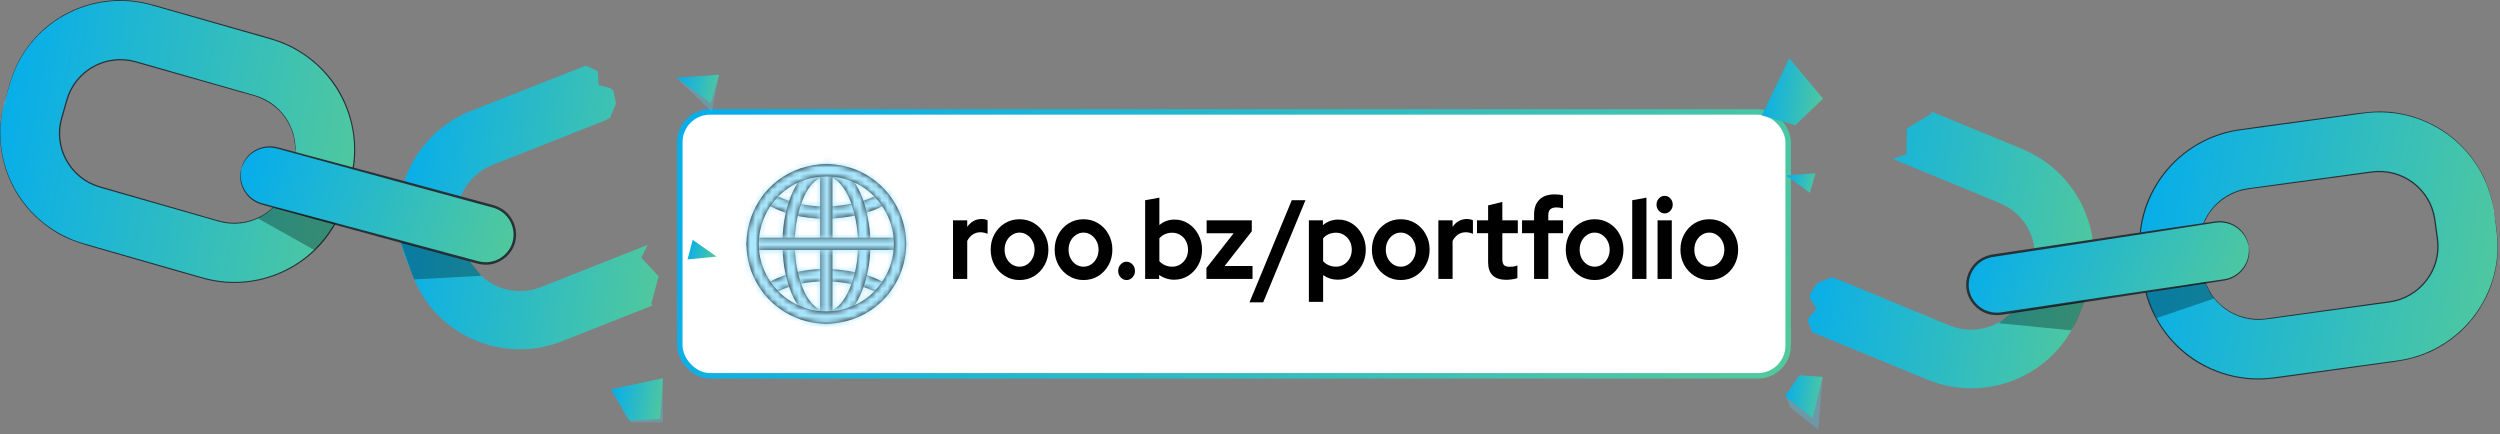 <svg width="455" height="79" viewBox="0 0 455 79" fill="none" xmlns="http://www.w3.org/2000/svg">
<rect x="0" y="0" width="455" height="79" fill="#808080" stroke="none"/>
<rect x="123.724" y="20.375" width="201.722" height="48.024" rx="5.5" fill="white" stroke="url(#paint0_linear_688_2962)"/>
<mask id="path-2-inside-1_688_2962" fill="white">
<path d="M160.901 53.842C160.699 53.842 160.494 53.787 160.309 53.672C158.418 52.491 156.115 51.766 153.061 51.39C148.313 50.805 143.726 51.635 140.473 53.672C139.951 54 139.26 53.841 138.932 53.318C138.605 52.794 138.763 52.105 139.287 51.777C142.968 49.474 148.087 48.523 153.335 49.171C156.724 49.589 159.316 50.417 161.494 51.777C162.017 52.104 162.177 52.793 161.85 53.317C161.638 53.655 161.273 53.842 160.901 53.842Z"/>
</mask>
<path d="M160.901 53.842C160.699 53.842 160.494 53.787 160.309 53.672C158.418 52.491 156.115 51.766 153.061 51.39C148.313 50.805 143.726 51.635 140.473 53.672C139.951 54 139.26 53.841 138.932 53.318C138.605 52.794 138.763 52.105 139.287 51.777C142.968 49.474 148.087 48.523 153.335 49.171C156.724 49.589 159.316 50.417 161.494 51.777C162.017 52.104 162.177 52.793 161.85 53.317C161.638 53.655 161.273 53.842 160.901 53.842Z" fill="black"/>
<path d="M160.901 53.842V61.842L160.913 61.842L160.901 53.842ZM160.309 53.672L156.071 60.457L156.073 60.458L160.309 53.672ZM153.061 51.39L152.083 59.33L152.083 59.33L153.061 51.39ZM140.473 53.672L136.228 46.891L136.221 46.895L140.473 53.672ZM138.932 53.318L132.149 57.56L132.155 57.568L138.932 53.318ZM139.287 51.777L143.529 58.56L143.531 58.559L139.287 51.777ZM153.335 49.171L152.355 57.111L152.356 57.111L153.335 49.171ZM161.494 51.777L157.256 58.562L157.257 58.563L161.494 51.777ZM161.85 53.317L168.629 57.564L168.636 57.554L161.85 53.317ZM160.901 45.842C162.151 45.842 163.421 46.184 164.545 46.886L156.073 60.458C157.566 61.391 159.246 61.842 160.901 61.842V45.842ZM164.547 46.887C161.365 44.899 157.837 43.918 154.04 43.45L152.083 59.33C154.393 59.614 155.471 60.083 156.071 60.457L164.547 46.887ZM154.04 43.45C147.932 42.697 141.392 43.658 136.228 46.891L144.718 60.453C146.061 59.612 148.695 58.912 152.083 59.33L154.04 43.45ZM136.221 46.895C139.454 44.867 143.697 45.859 145.71 49.067L132.155 57.568C134.823 61.823 140.447 63.132 144.724 60.449L136.221 46.895ZM145.715 49.076C147.729 52.297 146.752 56.544 143.529 58.56L135.045 44.994C130.774 47.665 129.48 53.291 132.149 57.56L145.715 49.076ZM143.531 58.559C145.338 57.428 148.521 56.638 152.355 57.111L154.315 41.231C147.654 40.409 140.598 41.52 135.043 44.996L143.531 58.559ZM152.356 57.111C154.951 57.431 156.337 57.988 157.256 58.562L165.731 44.991C162.295 42.845 158.496 41.747 154.313 41.231L152.356 57.111ZM157.257 58.563C154.03 56.548 153.052 52.302 155.064 49.08L168.636 57.554C171.301 53.285 170.004 47.659 165.73 44.991L157.257 58.563ZM155.07 49.07C156.384 46.972 158.636 45.845 160.889 45.842L160.913 61.842C163.911 61.837 166.891 60.338 168.629 57.564L155.07 49.07Z" fill="#AAE8FF" mask="url(#path-2-inside-1_688_2962)"/>
<mask id="path-4-inside-2_688_2962" fill="white">
<path d="M150.122 39.802C146.041 39.802 142.211 38.827 139.287 36.997C138.763 36.669 138.605 35.98 138.932 35.456C139.26 34.933 139.951 34.774 140.473 35.102C143.727 37.138 148.316 37.969 153.061 37.384C156.115 37.008 158.418 36.282 160.309 35.101C160.834 34.774 161.523 34.934 161.85 35.458C162.177 35.981 162.017 36.67 161.494 36.998C159.316 38.357 156.724 39.185 153.335 39.603C152.255 39.737 151.18 39.802 150.122 39.802Z"/>
</mask>
<path d="M150.122 39.802C146.041 39.802 142.211 38.827 139.287 36.997C138.763 36.669 138.605 35.98 138.932 35.456C139.26 34.933 139.951 34.774 140.473 35.102C143.727 37.138 148.316 37.969 153.061 37.384C156.115 37.008 158.418 36.282 160.309 35.101C160.834 34.774 161.523 34.934 161.85 35.458C162.177 35.981 162.017 36.67 161.494 36.998C159.316 38.357 156.724 39.185 153.335 39.603C152.255 39.737 151.18 39.802 150.122 39.802Z" fill="black"/>
<path d="M139.287 36.997L143.531 30.215L143.529 30.214L139.287 36.997ZM138.932 35.456L132.153 31.209L132.151 31.211L138.932 35.456ZM140.473 35.102L136.216 41.875L136.222 41.88L136.229 41.884L140.473 35.102ZM153.061 37.384L154.039 45.324L154.04 45.324L153.061 37.384ZM160.309 35.101L156.074 28.315L156.073 28.315L160.309 35.101ZM161.85 35.458L155.06 39.689L155.064 39.694L161.85 35.458ZM161.494 36.998L165.73 43.784L165.73 43.783L161.494 36.998ZM153.335 39.603L152.355 31.664L152.352 31.664L153.335 39.603ZM150.122 31.802C147.225 31.802 144.938 31.096 143.531 30.215L135.043 43.778C139.483 46.557 144.856 47.802 150.122 47.802V31.802ZM143.529 30.214C146.751 32.229 147.732 36.477 145.713 39.702L132.151 31.211C129.478 35.482 130.775 41.109 135.045 43.78L143.529 30.214ZM145.712 39.703C143.7 42.914 139.452 43.909 136.216 41.875L144.73 28.329C140.449 25.639 134.82 26.951 132.153 31.209L145.712 39.703ZM136.229 41.884C141.393 45.115 147.934 46.077 154.039 45.324L152.082 29.444C148.698 29.861 146.061 29.162 144.716 28.32L136.229 41.884ZM154.04 45.324C157.838 44.856 161.365 43.873 164.546 41.888L156.073 28.315C155.471 28.691 154.392 29.16 152.081 29.445L154.04 45.324ZM164.545 41.888C161.324 43.898 157.075 42.921 155.06 39.689L168.639 31.226C165.972 26.946 160.344 25.65 156.074 28.315L164.545 41.888ZM155.064 39.694C153.051 36.471 154.032 32.225 157.257 30.212L165.73 43.783C170.003 41.116 171.302 35.491 168.636 31.221L155.064 39.694ZM157.257 30.211C156.337 30.786 154.95 31.343 152.355 31.664L154.314 47.543C158.498 47.027 162.295 45.928 165.73 43.784L157.257 30.211ZM152.352 31.664C151.599 31.757 150.851 31.802 150.122 31.802V47.802C151.508 47.802 152.912 47.717 154.317 47.543L152.352 31.664Z" fill="#AAE8FF" mask="url(#path-4-inside-2_688_2962)"/>
<mask id="path-6-inside-3_688_2962" fill="white">
<path d="M150.429 58.912C149.112 58.912 147.815 58.36 146.679 57.315C144.718 55.513 143.813 52.954 143.244 50.927C142.658 48.843 142.39 46.511 142.421 43.797C142.451 41.348 142.854 38.89 143.59 36.692C144.544 33.839 145.845 31.896 147.566 30.754C148.452 30.166 149.428 29.855 150.39 29.854C152.893 29.857 154.59 31.797 155.379 32.952C156.608 34.753 157.434 36.942 157.979 39.843C158.908 44.788 158.331 49.971 156.394 54.063C155.583 55.777 154.129 57.972 151.815 58.699C151.363 58.84 150.897 58.912 150.429 58.912ZM150.39 32.089C149.87 32.09 149.321 32.272 148.803 32.617C147.512 33.473 146.501 35.037 145.711 37.401C145.048 39.382 144.684 41.603 144.657 43.823C144.627 46.321 144.869 48.447 145.396 50.322C145.886 52.065 146.646 54.248 148.192 55.67C149.13 56.531 150.19 56.865 151.144 56.566C152.689 56.081 153.752 54.417 154.372 53.107C156.111 49.432 156.625 44.747 155.782 40.256C155.296 37.67 154.581 35.749 153.532 34.213C153.097 33.575 151.919 32.091 150.39 32.089Z"/>
</mask>
<path d="M150.429 58.912C149.112 58.912 147.815 58.36 146.679 57.315C144.718 55.513 143.813 52.954 143.244 50.927C142.658 48.843 142.39 46.511 142.421 43.797C142.451 41.348 142.854 38.89 143.59 36.692C144.544 33.839 145.845 31.896 147.566 30.754C148.452 30.166 149.428 29.855 150.39 29.854C152.893 29.857 154.59 31.797 155.379 32.952C156.608 34.753 157.434 36.942 157.979 39.843C158.908 44.788 158.331 49.971 156.394 54.063C155.583 55.777 154.129 57.972 151.815 58.699C151.363 58.84 150.897 58.912 150.429 58.912ZM150.39 32.089C149.87 32.09 149.321 32.272 148.803 32.617C147.512 33.473 146.501 35.037 145.711 37.401C145.048 39.382 144.684 41.603 144.657 43.823C144.627 46.321 144.869 48.447 145.396 50.322C145.886 52.065 146.646 54.248 148.192 55.67C149.13 56.531 150.19 56.865 151.144 56.566C152.689 56.081 153.752 54.417 154.372 53.107C156.111 49.432 156.625 44.747 155.782 40.256C155.296 37.67 154.581 35.749 153.532 34.213C153.097 33.575 151.919 32.091 150.39 32.089Z" fill="black"/>
<path d="M146.679 57.315L152.095 51.427L152.094 51.426L146.679 57.315ZM143.244 50.927L150.946 48.763L150.945 48.762L143.244 50.927ZM142.421 43.797L134.422 43.702L134.422 43.703L142.421 43.797ZM143.59 36.692L151.176 39.232L151.177 39.229L143.59 36.692ZM147.566 30.754L143.143 24.088L143.142 24.089L147.566 30.754ZM150.39 29.854L150.399 21.854L150.39 21.854L150.38 21.854L150.39 29.854ZM155.379 32.952L161.987 28.443L161.986 28.442L155.379 32.952ZM157.979 39.843L165.842 38.367L165.842 38.366L157.979 39.843ZM156.394 54.063L149.163 50.64L149.163 50.641L156.394 54.063ZM151.815 58.699L154.205 66.333L154.211 66.332L151.815 58.699ZM150.39 32.089L150.398 24.089L150.39 24.089L150.381 24.089L150.39 32.089ZM148.803 32.617L153.226 39.283L153.227 39.282L148.803 32.617ZM145.711 37.401L153.297 39.939L153.297 39.938L145.711 37.401ZM144.657 43.823L152.657 43.919L152.657 43.917L144.657 43.823ZM145.396 50.322L153.098 48.158L153.098 48.157L145.396 50.322ZM148.192 55.67L142.777 61.558L142.779 61.56L148.192 55.67ZM151.144 56.566L148.749 48.933L148.748 48.933L151.144 56.566ZM154.372 53.107L161.603 56.531L161.604 56.529L154.372 53.107ZM155.782 40.256L163.644 38.779L163.644 38.779L155.782 40.256ZM153.532 34.213L146.92 38.717L146.925 38.724L153.532 34.213ZM150.429 50.912C151.457 50.912 152.024 51.362 152.095 51.427L141.263 63.203C143.606 65.359 146.768 66.912 150.429 66.912V50.912ZM152.094 51.426C152.049 51.385 151.875 51.203 151.637 50.714C151.395 50.215 151.177 49.587 150.946 48.763L135.542 53.091C136.165 55.31 137.544 59.785 141.265 63.205L152.094 51.426ZM150.945 48.762C150.611 47.573 150.396 46.028 150.421 43.891L134.422 43.703C134.383 46.993 134.705 50.113 135.542 53.092L150.945 48.762ZM150.421 43.892C150.441 42.225 150.719 40.596 151.176 39.232L136.004 34.152C134.989 37.184 134.46 40.471 134.422 43.702L150.421 43.892ZM151.177 39.229C151.815 37.322 152.297 37.216 151.991 37.419L143.142 24.089C139.393 26.577 137.274 30.356 136.003 34.155L151.177 39.229ZM151.989 37.42C151.71 37.605 151.172 37.853 150.399 37.854L150.38 21.854C147.684 21.857 145.193 22.728 143.143 24.088L151.989 37.42ZM150.381 37.854C149.455 37.853 148.861 37.471 148.713 37.36C148.642 37.307 148.631 37.287 148.665 37.325C148.697 37.36 148.736 37.41 148.772 37.463L161.986 28.442C160.951 26.925 157.166 21.862 150.399 21.854L150.381 37.854ZM148.771 37.462C149.198 38.088 149.708 39.145 150.117 41.32L165.842 38.366C165.161 34.74 164.017 31.418 161.987 28.443L148.771 37.462ZM150.117 41.319C150.77 44.8 150.297 48.244 149.163 50.64L163.624 57.486C166.364 51.698 167.045 44.775 165.842 38.367L150.117 41.319ZM149.163 50.641C149.07 50.836 148.973 51.015 148.878 51.167C148.782 51.321 148.709 51.414 148.671 51.456C148.634 51.498 148.664 51.454 148.78 51.373C148.903 51.286 149.117 51.161 149.418 51.066L154.211 66.332C159.887 64.55 162.607 59.635 163.625 57.485L149.163 50.641ZM149.424 51.064C149.733 50.968 150.072 50.912 150.429 50.912V66.912C151.722 66.912 152.993 66.713 154.205 66.333L149.424 51.064ZM150.381 24.089C148.002 24.092 145.943 24.913 144.378 25.951L153.227 39.282C152.7 39.632 151.738 40.088 150.398 40.089L150.381 24.089ZM144.38 25.95C140.94 28.233 139.16 31.765 138.124 34.863L153.297 39.938C153.418 39.579 153.526 39.31 153.616 39.115C153.705 38.92 153.767 38.819 153.788 38.786C153.827 38.725 153.67 38.988 153.226 39.283L144.38 25.95ZM138.124 34.863C137.181 37.681 136.693 40.73 136.658 43.728L152.657 43.917C152.674 42.476 152.914 41.084 153.297 39.939L138.124 34.863ZM136.658 43.726C136.621 46.786 136.912 49.703 137.695 52.487L153.098 48.157C152.826 47.19 152.633 45.856 152.657 43.919L136.658 43.726ZM137.695 52.486C138.195 54.269 139.419 58.469 142.777 61.558L153.608 49.782C153.835 49.99 153.801 50.057 153.632 49.7C153.467 49.351 153.296 48.864 153.098 48.158L137.695 52.486ZM142.779 61.56C145.067 63.662 149.005 65.623 153.541 64.198L148.748 48.933C151.376 48.108 153.193 49.4 153.605 49.779L142.779 61.56ZM153.539 64.199C156.291 63.335 158.141 61.592 159.238 60.283C160.364 58.939 161.124 57.542 161.603 56.531L147.142 49.683C147 49.982 146.919 50.072 146.972 50.009C147.011 49.962 147.152 49.801 147.417 49.602C147.688 49.399 148.131 49.127 148.749 48.933L153.539 64.199ZM161.604 56.529C164.153 51.142 164.759 44.715 163.644 38.779L147.919 41.733C148.491 44.78 148.07 47.722 147.141 49.685L161.604 56.529ZM163.644 38.779C163.033 35.524 162.014 32.448 160.139 29.702L146.925 38.724C147.148 39.051 147.559 39.816 147.919 41.733L163.644 38.779ZM160.143 29.709C159.709 29.071 158.826 27.88 157.499 26.772C156.23 25.713 153.786 24.093 150.398 24.089L150.381 40.089C148.523 40.087 147.432 39.21 147.244 39.053C147.093 38.928 147.013 38.836 146.989 38.807C146.961 38.774 146.941 38.748 146.92 38.717L160.143 29.709Z" fill="#AAE8FF" mask="url(#path-6-inside-3_688_2962)"/>
<mask id="path-8-inside-4_688_2962" fill="white">
<path d="M150.391 58.92C149.774 58.92 149.273 58.419 149.273 57.802V30.971C149.273 30.354 149.774 29.854 150.391 29.854C151.008 29.854 151.509 30.354 151.509 30.971V57.802C151.509 58.419 151.008 58.92 150.391 58.92Z"/>
</mask>
<path d="M150.391 58.92C149.774 58.92 149.273 58.419 149.273 57.802V30.971C149.273 30.354 149.774 29.854 150.391 29.854C151.008 29.854 151.509 30.354 151.509 30.971V57.802C151.509 58.419 151.008 58.92 150.391 58.92Z" fill="black"/>
<path d="M150.391 50.92C154.192 50.92 157.273 54.001 157.273 57.802H141.273C141.273 62.838 145.356 66.92 150.391 66.92V50.92ZM157.273 57.802V30.971H141.273V57.802H157.273ZM157.273 30.971C157.273 34.773 154.192 37.853 150.391 37.853V21.854C145.356 21.854 141.273 25.936 141.273 30.971H157.273ZM150.391 37.853C146.59 37.853 143.509 34.773 143.509 30.971H159.509C159.509 25.936 155.426 21.854 150.391 21.854V37.853ZM143.509 30.971V57.802H159.509V30.971H143.509ZM143.509 57.802C143.509 54.001 146.59 50.92 150.391 50.92V66.92C155.426 66.92 159.509 62.838 159.509 57.802H143.509Z" fill="#AAE8FF" mask="url(#path-8-inside-4_688_2962)"/>
<mask id="path-10-inside-5_688_2962" fill="white">
<path d="M163.806 45.505H136.975C136.358 45.505 135.857 45.004 135.857 44.387C135.857 43.77 136.358 43.269 136.975 43.269H163.806C164.423 43.269 164.924 43.77 164.924 44.387C164.924 45.004 164.423 45.505 163.806 45.505Z"/>
</mask>
<path d="M163.806 45.505H136.975C136.358 45.505 135.857 45.004 135.857 44.387C135.857 43.77 136.358 43.269 136.975 43.269H163.806C164.423 43.269 164.924 43.77 164.924 44.387C164.924 45.004 164.423 45.505 163.806 45.505Z" fill="black"/>
<path d="M163.806 37.505H136.975V53.505H163.806V37.505ZM136.975 37.505C140.777 37.505 143.857 40.586 143.857 44.387H127.857C127.857 49.422 131.94 53.505 136.975 53.505V37.505ZM143.857 44.387C143.857 48.188 140.777 51.269 136.975 51.269V35.269C131.94 35.269 127.857 39.352 127.857 44.387H143.857ZM136.975 51.269H163.806V35.269H136.975V51.269ZM163.806 51.269C160.005 51.269 156.924 48.188 156.924 44.387H172.924C172.924 39.352 168.842 35.269 163.806 35.269V51.269ZM156.924 44.387C156.924 40.586 160.005 37.505 163.806 37.505V53.505C168.842 53.505 172.924 49.422 172.924 44.387H156.924Z" fill="#AAE8FF" mask="url(#path-10-inside-5_688_2962)"/>
<mask id="path-12-inside-6_688_2962" fill="white">
<path d="M150.354 58.915C150.353 58.915 150.353 58.915 150.352 58.915C149.082 58.915 147.821 58.749 146.607 58.422C141.373 57.014 137.274 52.678 136.165 47.375C135.036 41.973 137.121 36.293 141.478 32.907C143.997 30.948 147.174 29.87 150.424 29.87C152.674 29.87 154.908 30.393 156.886 31.382C161.768 33.825 164.924 38.929 164.924 44.387C164.924 48.84 162.823 53.132 159.304 55.867C156.776 57.833 153.597 58.915 150.354 58.915ZM150.423 32.105C147.668 32.105 144.978 33.017 142.85 34.672C139.162 37.538 137.398 42.345 138.353 46.917C139.291 51.403 142.759 55.072 147.188 56.263C148.213 56.538 149.278 56.679 150.353 56.679C153.102 56.679 155.794 55.764 157.932 54.102C160.91 51.787 162.689 48.154 162.689 44.387C162.689 39.769 160.018 35.449 155.885 33.382C154.217 32.547 152.328 32.105 150.423 32.105Z"/>
</mask>
<path d="M150.354 58.915C150.353 58.915 150.353 58.915 150.352 58.915C149.082 58.915 147.821 58.749 146.607 58.422C141.373 57.014 137.274 52.678 136.165 47.375C135.036 41.973 137.121 36.293 141.478 32.907C143.997 30.948 147.174 29.87 150.424 29.87C152.674 29.87 154.908 30.393 156.886 31.382C161.768 33.825 164.924 38.929 164.924 44.387C164.924 48.84 162.823 53.132 159.304 55.867C156.776 57.833 153.597 58.915 150.354 58.915ZM150.423 32.105C147.668 32.105 144.978 33.017 142.85 34.672C139.162 37.538 137.398 42.345 138.353 46.917C139.291 51.403 142.759 55.072 147.188 56.263C148.213 56.538 149.278 56.679 150.353 56.679C153.102 56.679 155.794 55.764 157.932 54.102C160.91 51.787 162.689 48.154 162.689 44.387C162.689 39.769 160.018 35.449 155.885 33.382C154.217 32.547 152.328 32.105 150.423 32.105Z" fill="black"/>
<path d="M146.607 58.422L148.686 50.697L148.685 50.697L146.607 58.422ZM136.165 47.375L128.334 49.012L128.334 49.013L136.165 47.375ZM141.478 32.907L136.569 26.59L136.568 26.591L141.478 32.907ZM156.886 31.382L160.466 24.227L160.464 24.226L156.886 31.382ZM159.304 55.867L154.394 49.551L154.393 49.551L159.304 55.867ZM142.85 34.672L147.759 40.989L147.761 40.987L142.85 34.672ZM138.353 46.917L130.523 48.554L130.523 48.555L138.353 46.917ZM147.188 56.263L145.109 63.988L145.111 63.989L147.188 56.263ZM157.932 54.102L162.841 60.418L162.842 60.418L157.932 54.102ZM155.885 33.382L152.306 40.536L152.306 40.536L155.885 33.382ZM150.354 50.915C150.354 50.915 150.354 50.915 150.354 50.915C150.354 50.915 150.354 50.915 150.354 50.915C150.354 50.915 150.354 50.915 150.354 50.915C150.354 50.915 150.354 50.915 150.354 50.915C150.354 50.915 150.354 50.915 150.354 50.915C150.354 50.915 150.354 50.915 150.354 50.915C150.354 50.915 150.354 50.915 150.354 50.915C150.354 50.915 150.354 50.915 150.354 50.915C150.354 50.915 150.354 50.915 150.354 50.915C150.354 50.915 150.354 50.915 150.354 50.915C150.354 50.915 150.354 50.915 150.354 50.915C150.354 50.915 150.354 50.915 150.354 50.915C150.354 50.915 150.354 50.915 150.354 50.915C150.354 50.915 150.354 50.915 150.354 50.915C150.354 50.915 150.354 50.915 150.354 50.915C150.354 50.915 150.354 50.915 150.354 50.915C150.354 50.915 150.354 50.915 150.354 50.915C150.354 50.915 150.354 50.915 150.354 50.915C150.354 50.915 150.354 50.915 150.354 50.915C150.354 50.915 150.354 50.915 150.354 50.915C150.354 50.915 150.354 50.915 150.354 50.915C150.354 50.915 150.354 50.915 150.354 50.915C150.354 50.915 150.354 50.915 150.354 50.915C150.354 50.915 150.354 50.915 150.354 50.915C150.354 50.915 150.354 50.915 150.354 50.915C150.354 50.915 150.354 50.915 150.354 50.915C150.354 50.915 150.354 50.915 150.354 50.915C150.354 50.915 150.354 50.915 150.354 50.915C150.354 50.915 150.354 50.915 150.354 50.915C150.354 50.915 150.354 50.915 150.354 50.915C150.354 50.915 150.353 50.915 150.353 50.915C150.353 50.915 150.353 50.915 150.353 50.915C150.353 50.915 150.353 50.915 150.353 50.915C150.353 50.915 150.353 50.915 150.353 50.915C150.353 50.915 150.353 50.915 150.353 50.915C150.353 50.915 150.353 50.915 150.353 50.915C150.353 50.915 150.353 50.915 150.353 50.915C150.353 50.915 150.353 50.915 150.353 50.915C150.353 50.915 150.353 50.915 150.353 50.915C150.353 50.915 150.353 50.915 150.353 50.915C150.353 50.915 150.353 50.915 150.353 50.915C150.353 50.915 150.353 50.915 150.353 50.915C150.353 50.915 150.353 50.915 150.353 50.915C150.353 50.915 150.353 50.915 150.353 50.915C150.353 50.915 150.353 50.915 150.353 50.915C150.353 50.915 150.353 50.915 150.353 50.915C150.353 50.915 150.353 50.915 150.353 50.915C150.353 50.915 150.353 50.915 150.353 50.915C150.353 50.915 150.353 50.915 150.353 50.915C150.353 50.915 150.353 50.915 150.353 50.915C150.353 50.915 150.353 50.915 150.353 50.915C150.353 50.915 150.353 50.915 150.353 50.915C150.353 50.915 150.353 50.915 150.353 50.915C150.353 50.915 150.353 50.915 150.353 50.915C150.353 50.915 150.353 50.915 150.353 50.915C150.353 50.915 150.353 50.915 150.353 50.915C150.353 50.915 150.353 50.915 150.353 50.915C150.353 50.915 150.353 50.915 150.353 50.915C150.353 50.915 150.353 50.915 150.353 50.915C150.353 50.915 150.353 50.915 150.353 50.915C150.353 50.915 150.353 50.915 150.353 50.915C150.353 50.915 150.353 50.915 150.353 50.915C150.353 50.915 150.353 50.915 150.353 50.915C150.353 50.915 150.353 50.915 150.353 50.915C150.353 50.915 150.353 50.915 150.353 50.915C150.353 50.915 150.353 50.915 150.353 50.915C150.353 50.915 150.353 50.915 150.353 50.915C150.353 50.915 150.353 50.915 150.353 50.915C150.353 50.915 150.353 50.915 150.353 50.915C150.353 50.915 150.353 50.915 150.353 50.915C150.353 50.915 150.353 50.915 150.353 50.915C150.353 50.915 150.353 50.915 150.353 50.915C150.353 50.915 150.353 50.915 150.353 50.915C150.353 50.915 150.353 50.915 150.353 50.915C150.353 50.915 150.353 50.915 150.353 50.915C150.353 50.915 150.353 50.915 150.353 50.915C150.353 50.915 150.353 50.915 150.353 50.915C150.353 50.915 150.353 50.915 150.353 50.915C150.353 50.915 150.353 50.915 150.353 50.915C150.353 50.915 150.353 50.915 150.353 50.915C150.353 50.915 150.353 50.915 150.353 50.915C150.353 50.915 150.353 50.915 150.353 50.915C150.353 50.915 150.353 50.915 150.353 50.915C150.353 50.915 150.353 50.915 150.353 50.915C150.353 50.915 150.353 50.915 150.353 50.915C150.353 50.915 150.353 50.915 150.353 50.915C150.353 50.915 150.353 50.915 150.353 50.915C150.353 50.915 150.353 50.915 150.353 50.915C150.353 50.915 150.353 50.915 150.353 50.915C150.353 50.915 150.353 50.915 150.353 50.915C150.353 50.915 150.353 50.915 150.353 50.915C150.353 50.915 150.353 50.915 150.353 50.915C150.353 50.915 150.353 50.915 150.353 50.915C150.353 50.915 150.353 50.915 150.353 50.915C150.353 50.915 150.353 50.915 150.353 50.915C150.353 50.915 150.353 50.915 150.353 50.915C150.353 50.915 150.353 50.915 150.353 50.915C150.353 50.915 150.353 50.915 150.353 50.915C150.353 50.915 150.353 50.915 150.353 50.915C150.353 50.915 150.353 50.915 150.353 50.915C150.353 50.915 150.353 50.915 150.353 50.915C150.353 50.915 150.353 50.915 150.353 50.915C150.353 50.915 150.353 50.915 150.353 50.915C150.353 50.915 150.353 50.915 150.353 50.915C150.353 50.915 150.353 50.915 150.353 50.915C150.353 50.915 150.353 50.915 150.353 50.915C150.353 50.915 150.353 50.915 150.353 50.915C150.353 50.915 150.353 50.915 150.353 50.915C150.353 50.915 150.353 50.915 150.353 50.915C150.353 50.915 150.353 50.915 150.353 50.915C150.353 50.915 150.353 50.915 150.353 50.915C150.353 50.915 150.353 50.915 150.353 50.915C150.353 50.915 150.353 50.915 150.353 50.915C150.353 50.915 150.353 50.915 150.353 50.915C150.353 50.915 150.353 50.915 150.353 50.915C150.353 50.915 150.353 50.915 150.353 50.915C150.353 50.915 150.353 50.915 150.353 50.915C150.353 50.915 150.353 50.915 150.353 50.915C150.353 50.915 150.353 50.915 150.353 50.915C150.353 50.915 150.353 50.915 150.353 50.915C150.353 50.915 150.353 50.915 150.353 50.915C150.353 50.915 150.353 50.915 150.353 50.915C150.353 50.915 150.353 50.915 150.353 50.915C150.353 50.915 150.353 50.915 150.353 50.915C150.353 50.915 150.353 50.915 150.353 50.915C150.353 50.915 150.353 50.915 150.353 50.915C150.353 50.915 150.353 50.915 150.353 50.915C150.353 50.915 150.353 50.915 150.353 50.915C150.353 50.915 150.353 50.915 150.353 50.915C150.353 50.915 150.353 50.915 150.353 50.915C150.353 50.915 150.353 50.915 150.353 50.915C150.353 50.915 150.353 50.915 150.353 50.915C150.353 50.915 150.353 50.915 150.353 50.915C150.353 50.915 150.353 50.915 150.353 50.915C150.353 50.915 150.353 50.915 150.353 50.915C150.353 50.915 150.353 50.915 150.353 50.915C150.353 50.915 150.353 50.915 150.353 50.915C150.353 50.915 150.353 50.915 150.353 50.915C150.353 50.915 150.353 50.915 150.353 50.915C150.353 50.915 150.353 50.915 150.353 50.915C150.353 50.915 150.353 50.915 150.353 50.915C150.353 50.915 150.353 50.915 150.353 50.915C150.353 50.915 150.353 50.915 150.353 50.915C150.353 50.915 150.353 50.915 150.353 50.915C150.353 50.915 150.353 50.915 150.353 50.915C150.353 50.915 150.353 50.915 150.353 50.915C150.353 50.915 150.353 50.915 150.353 50.915C150.353 50.915 150.353 50.915 150.353 50.915C150.353 50.915 150.353 50.915 150.353 50.915C150.353 50.915 150.353 50.915 150.353 50.915C150.353 50.915 150.353 50.915 150.353 50.915C150.353 50.915 150.353 50.915 150.353 50.915C150.353 50.915 150.353 50.915 150.353 50.915C150.353 50.915 150.353 50.915 150.353 50.915C150.353 50.915 150.353 50.915 150.353 50.915C150.353 50.915 150.353 50.915 150.353 50.915C150.353 50.915 150.353 50.915 150.353 50.915C150.353 50.915 150.353 50.915 150.353 50.915C150.353 50.915 150.353 50.915 150.353 50.915C150.353 50.915 150.353 50.915 150.353 50.915C150.353 50.915 150.353 50.915 150.353 50.915C150.353 50.915 150.353 50.915 150.353 50.915C150.353 50.915 150.353 50.915 150.353 50.915C150.353 50.915 150.353 50.915 150.353 50.915C150.353 50.915 150.353 50.915 150.353 50.915C150.353 50.915 150.353 50.915 150.353 50.915C150.353 50.915 150.353 50.915 150.353 50.915H150.353C150.353 50.915 150.353 50.915 150.353 50.915C150.353 50.915 150.353 50.915 150.353 50.915C150.353 50.915 150.353 50.915 150.353 50.915C150.353 50.915 150.353 50.915 150.353 50.915C150.353 50.915 150.353 50.915 150.353 50.915C150.353 50.915 150.353 50.915 150.353 50.915C150.353 50.915 150.353 50.915 150.353 50.915C150.353 50.915 150.353 50.915 150.353 50.915C150.353 50.915 150.353 50.915 150.353 50.915H150.353C150.353 50.915 150.353 50.915 150.353 50.915C150.353 50.915 150.353 50.915 150.353 50.915C150.353 50.915 150.353 50.915 150.353 50.915C150.353 50.915 150.353 50.915 150.353 50.915C150.353 50.915 150.353 50.915 150.353 50.915C150.353 50.915 150.353 50.915 150.353 50.915H150.353C150.353 50.915 150.353 50.915 150.353 50.915C150.353 50.915 150.353 50.915 150.353 50.915C150.353 50.915 150.353 50.915 150.353 50.915C150.353 50.915 150.353 50.915 150.353 50.915C150.353 50.915 150.353 50.915 150.353 50.915H150.353C150.353 50.915 150.353 50.915 150.353 50.915C150.353 50.915 150.353 50.915 150.353 50.915C150.353 50.915 150.353 50.915 150.353 50.915C150.353 50.915 150.353 50.915 150.353 50.915C150.353 50.915 150.353 50.915 150.353 50.915H150.353C150.353 50.915 150.353 50.915 150.353 50.915C150.353 50.915 150.353 50.915 150.353 50.915C150.353 50.915 150.353 50.915 150.353 50.915C150.353 50.915 150.353 50.915 150.353 50.915H150.353C150.353 50.915 150.353 50.915 150.353 50.915C150.353 50.915 150.353 50.915 150.353 50.915C150.353 50.915 150.353 50.915 150.353 50.915H150.353C150.353 50.915 150.353 50.915 150.353 50.915C150.353 50.915 150.353 50.915 150.353 50.915C150.353 50.915 150.353 50.915 150.353 50.915C150.353 50.915 150.353 50.915 150.353 50.915H150.353C150.353 50.915 150.353 50.915 150.353 50.915C150.353 50.915 150.353 50.915 150.353 50.915C150.353 50.915 150.353 50.915 150.353 50.915H150.353C150.353 50.915 150.353 50.915 150.353 50.915C150.353 50.915 150.353 50.915 150.353 50.915C150.353 50.915 150.353 50.915 150.353 50.915H150.353C150.353 50.915 150.353 50.915 150.353 50.915C150.353 50.915 150.353 50.915 150.353 50.915C150.353 50.915 150.353 50.915 150.353 50.915H150.353C150.353 50.915 150.353 50.915 150.353 50.915C150.353 50.915 150.353 50.915 150.353 50.915C150.353 50.915 150.353 50.915 150.353 50.915H150.353C150.353 50.915 150.353 50.915 150.353 50.915C150.353 50.915 150.353 50.915 150.353 50.915C150.353 50.915 150.353 50.915 150.353 50.915H150.353C150.353 50.915 150.353 50.915 150.353 50.915C150.353 50.915 150.353 50.915 150.353 50.915C150.353 50.915 150.353 50.915 150.353 50.915H150.353C150.353 50.915 150.353 50.915 150.353 50.915C150.353 50.915 150.353 50.915 150.353 50.915H150.353C150.353 50.915 150.353 50.915 150.353 50.915C150.353 50.915 150.353 50.915 150.353 50.915C150.353 50.915 150.353 50.915 150.353 50.915H150.353C150.353 50.915 150.353 50.915 150.353 50.915C150.353 50.915 150.353 50.915 150.353 50.915H150.353C150.353 50.915 150.353 50.915 150.353 50.915C150.353 50.915 150.353 50.915 150.353 50.915C150.353 50.915 150.353 50.915 150.353 50.915H150.353C150.353 50.915 150.353 50.915 150.353 50.915C150.353 50.915 150.353 50.915 150.353 50.915H150.353C150.353 50.915 150.353 50.915 150.353 50.915C150.353 50.915 150.353 50.915 150.353 50.915C150.353 50.915 150.353 50.915 150.353 50.915H150.353C150.353 50.915 150.353 50.915 150.353 50.915C150.353 50.915 150.353 50.915 150.353 50.915H150.353C150.353 50.915 150.353 50.915 150.353 50.915C150.353 50.915 150.353 50.915 150.353 50.915C150.353 50.915 150.353 50.915 150.353 50.915H150.353C150.353 50.915 150.353 50.915 150.353 50.915C150.353 50.915 150.353 50.915 150.353 50.915C150.353 50.915 150.353 50.915 150.353 50.915H150.353C150.353 50.915 150.353 50.915 150.353 50.915C150.353 50.915 150.353 50.915 150.353 50.915H150.353C150.353 50.915 150.353 50.915 150.353 50.915C150.353 50.915 150.353 50.915 150.353 50.915C150.353 50.915 150.353 50.915 150.353 50.915H150.353C150.353 50.915 150.353 50.915 150.353 50.915C150.353 50.915 150.353 50.915 150.353 50.915H150.353C150.353 50.915 150.353 50.915 150.353 50.915C150.353 50.915 150.353 50.915 150.353 50.915C150.353 50.915 150.353 50.915 150.353 50.915H150.353C150.353 50.915 150.353 50.915 150.353 50.915C150.353 50.915 150.353 50.915 150.353 50.915C150.353 50.915 150.353 50.915 150.353 50.915H150.353C150.353 50.915 150.353 50.915 150.353 50.915C150.353 50.915 150.353 50.915 150.353 50.915C150.353 50.915 150.353 50.915 150.353 50.915H150.353C150.353 50.915 150.353 50.915 150.353 50.915C150.353 50.915 150.353 50.915 150.353 50.915C150.353 50.915 150.353 50.915 150.353 50.915H150.353C150.353 50.915 150.353 50.915 150.353 50.915C150.353 50.915 150.353 50.915 150.353 50.915C150.353 50.915 150.353 50.915 150.353 50.915H150.353C150.353 50.915 150.353 50.915 150.353 50.915C150.353 50.915 150.353 50.915 150.353 50.915C150.353 50.915 150.353 50.915 150.353 50.915H150.353C150.353 50.915 150.353 50.915 150.353 50.915C150.353 50.915 150.353 50.915 150.353 50.915C150.353 50.915 150.353 50.915 150.353 50.915H150.353C150.353 50.915 150.353 50.915 150.353 50.915C150.353 50.915 150.353 50.915 150.353 50.915C150.353 50.915 150.353 50.915 150.353 50.915C150.353 50.915 150.353 50.915 150.353 50.915H150.353C150.353 50.915 150.353 50.915 150.353 50.915C150.353 50.915 150.353 50.915 150.353 50.915C150.353 50.915 150.353 50.915 150.353 50.915C150.353 50.915 150.353 50.915 150.353 50.915H150.353C150.353 50.915 150.353 50.915 150.353 50.915C150.353 50.915 150.353 50.915 150.353 50.915C150.353 50.915 150.353 50.915 150.353 50.915C150.353 50.915 150.353 50.915 150.353 50.915H150.353C150.353 50.915 150.353 50.915 150.353 50.915C150.353 50.915 150.353 50.915 150.353 50.915C150.353 50.915 150.353 50.915 150.353 50.915C150.353 50.915 150.353 50.915 150.353 50.915C150.353 50.915 150.353 50.915 150.353 50.915H150.353C150.353 50.915 150.353 50.915 150.353 50.915C150.353 50.915 150.353 50.915 150.353 50.915C150.353 50.915 150.353 50.915 150.353 50.915C150.353 50.915 150.353 50.915 150.353 50.915C150.353 50.915 150.353 50.915 150.353 50.915C150.353 50.915 150.353 50.915 150.353 50.915H150.353C150.353 50.915 150.353 50.915 150.353 50.915C150.353 50.915 150.353 50.915 150.353 50.915C150.353 50.915 150.353 50.915 150.353 50.915C150.353 50.915 150.353 50.915 150.353 50.915C150.353 50.915 150.353 50.915 150.353 50.915C150.353 50.915 150.353 50.915 150.353 50.915C150.353 50.915 150.353 50.915 150.353 50.915C150.353 50.915 150.353 50.915 150.353 50.915H150.353C150.353 50.915 150.353 50.915 150.353 50.915C150.353 50.915 150.353 50.915 150.353 50.915C150.353 50.915 150.353 50.915 150.353 50.915C150.353 50.915 150.353 50.915 150.353 50.915C150.353 50.915 150.353 50.915 150.353 50.915C150.353 50.915 150.353 50.915 150.353 50.915C150.353 50.915 150.353 50.915 150.353 50.915C150.353 50.915 150.353 50.915 150.353 50.915C150.353 50.915 150.353 50.915 150.353 50.915C150.353 50.915 150.353 50.915 150.353 50.915C150.353 50.915 150.353 50.915 150.353 50.915C150.353 50.915 150.353 50.915 150.353 50.915C150.353 50.915 150.353 50.915 150.353 50.915C150.353 50.915 150.353 50.915 150.353 50.915C150.353 50.915 150.353 50.915 150.353 50.915C150.353 50.915 150.353 50.915 150.353 50.915C150.353 50.915 150.353 50.915 150.353 50.915C150.353 50.915 150.353 50.915 150.353 50.915C150.353 50.915 150.353 50.915 150.353 50.915C150.353 50.915 150.353 50.915 150.353 50.915C150.353 50.915 150.353 50.915 150.353 50.915C150.353 50.915 150.353 50.915 150.353 50.915C150.353 50.915 150.353 50.915 150.353 50.915C150.353 50.915 150.353 50.915 150.353 50.915C150.353 50.915 150.353 50.915 150.353 50.915C150.353 50.915 150.353 50.915 150.353 50.915C150.353 50.915 150.353 50.915 150.353 50.915C150.353 50.915 150.353 50.915 150.353 50.915C150.353 50.915 150.353 50.915 150.353 50.915C150.353 50.915 150.353 50.915 150.353 50.915C150.353 50.915 150.353 50.915 150.353 50.915C150.353 50.915 150.353 50.915 150.353 50.915C150.353 50.915 150.353 50.915 150.353 50.915C150.353 50.915 150.353 50.915 150.353 50.915C150.353 50.915 150.353 50.915 150.353 50.915C150.353 50.915 150.353 50.915 150.353 50.915C150.353 50.915 150.353 50.915 150.353 50.915C150.353 50.915 150.353 50.915 150.353 50.915C150.353 50.915 150.353 50.915 150.353 50.915C150.353 50.915 150.353 50.915 150.353 50.915C150.353 50.915 150.353 50.915 150.353 50.915C150.353 50.915 150.353 50.915 150.353 50.915C150.353 50.915 150.353 50.915 150.353 50.915C150.353 50.915 150.353 50.915 150.353 50.915C150.353 50.915 150.353 50.915 150.353 50.915C150.353 50.915 150.353 50.915 150.353 50.915C150.353 50.915 150.353 50.915 150.353 50.915C150.353 50.915 150.353 50.915 150.353 50.915C150.353 50.915 150.353 50.915 150.353 50.915C150.353 50.915 150.353 50.915 150.353 50.915C150.353 50.915 150.353 50.915 150.353 50.915C150.353 50.915 150.353 50.915 150.353 50.915C150.353 50.915 150.353 50.915 150.353 50.915C150.353 50.915 150.353 50.915 150.353 50.915C150.353 50.915 150.353 50.915 150.353 50.915C150.353 50.915 150.353 50.915 150.353 50.915C150.353 50.915 150.353 50.915 150.353 50.915C150.353 50.915 150.353 50.915 150.353 50.915C150.353 50.915 150.353 50.915 150.353 50.915C150.353 50.915 150.353 50.915 150.353 50.915C150.353 50.915 150.353 50.915 150.353 50.915C150.353 50.915 150.353 50.915 150.353 50.915C150.353 50.915 150.353 50.915 150.353 50.915C150.353 50.915 150.353 50.915 150.353 50.915C150.353 50.915 150.353 50.915 150.353 50.915C150.353 50.915 150.353 50.915 150.353 50.915C150.353 50.915 150.353 50.915 150.353 50.915C150.353 50.915 150.353 50.915 150.353 50.915C150.353 50.915 150.353 50.915 150.353 50.915C150.353 50.915 150.353 50.915 150.353 50.915C150.353 50.915 150.353 50.915 150.353 50.915C150.353 50.915 150.353 50.915 150.353 50.915C150.353 50.915 150.353 50.915 150.353 50.915C150.353 50.915 150.353 50.915 150.353 50.915C150.353 50.915 150.353 50.915 150.353 50.915C150.353 50.915 150.353 50.915 150.353 50.915C150.353 50.915 150.353 50.915 150.353 50.915C150.353 50.915 150.353 50.915 150.353 50.915C150.353 50.915 150.353 50.915 150.353 50.915C150.353 50.915 150.353 50.915 150.353 50.915C150.353 50.915 150.353 50.915 150.353 50.915C150.353 50.915 150.353 50.915 150.353 50.915C150.353 50.915 150.353 50.915 150.353 50.915C150.353 50.915 150.353 50.915 150.353 50.915C150.353 50.915 150.353 50.915 150.353 50.915C150.353 50.915 150.353 50.915 150.353 50.915C150.353 50.915 150.353 50.915 150.353 50.915C150.353 50.915 150.353 50.915 150.353 50.915C150.353 50.915 150.353 50.915 150.353 50.915C150.353 50.915 150.353 50.915 150.353 50.915C150.353 50.915 150.353 50.915 150.353 50.915C150.353 50.915 150.353 50.915 150.353 50.915C150.353 50.915 150.353 50.915 150.353 50.915C150.353 50.915 150.353 50.915 150.353 50.915C150.353 50.915 150.353 50.915 150.353 50.915C150.353 50.915 150.353 50.915 150.353 50.915C150.353 50.915 150.353 50.915 150.353 50.915C150.353 50.915 150.353 50.915 150.353 50.915C150.353 50.915 150.353 50.915 150.353 50.915C150.353 50.915 150.353 50.915 150.353 50.915C150.353 50.915 150.353 50.915 150.353 50.915C150.353 50.915 150.353 50.915 150.353 50.915C150.353 50.915 150.353 50.915 150.353 50.915C150.353 50.915 150.353 50.915 150.353 50.915C150.353 50.915 150.353 50.915 150.353 50.915C150.353 50.915 150.353 50.915 150.353 50.915C150.353 50.915 150.353 50.915 150.353 50.915C150.353 50.915 150.353 50.915 150.353 50.915C150.353 50.915 150.353 50.915 150.353 50.915C150.353 50.915 150.353 50.915 150.353 50.915C150.353 50.915 150.353 50.915 150.353 50.915C150.353 50.915 150.353 50.915 150.353 50.915C150.353 50.915 150.353 50.915 150.353 50.915C150.353 50.915 150.353 50.915 150.353 50.915C150.353 50.915 150.353 50.915 150.353 50.915C150.353 50.915 150.353 50.915 150.353 50.915C150.353 50.915 150.353 50.915 150.353 50.915C150.353 50.915 150.353 50.915 150.353 50.915C150.353 50.915 150.353 50.915 150.353 50.915C150.353 50.915 150.353 50.915 150.353 50.915C150.353 50.915 150.353 50.915 150.353 50.915C150.353 50.915 150.353 50.915 150.353 50.915C150.353 50.915 150.353 50.915 150.353 50.915C150.353 50.915 150.353 50.915 150.353 50.915C150.353 50.915 150.353 50.915 150.353 50.915C150.353 50.915 150.353 50.915 150.353 50.915C150.353 50.915 150.353 50.915 150.353 50.915C150.353 50.915 150.353 50.915 150.353 50.915C150.353 50.915 150.353 50.915 150.353 50.915C150.353 50.915 150.353 50.915 150.353 50.915C150.353 50.915 150.353 50.915 150.353 50.915C150.353 50.915 150.353 50.915 150.353 50.915C150.353 50.915 150.353 50.915 150.353 50.915C150.353 50.915 150.353 50.915 150.353 50.915C150.353 50.915 150.353 50.915 150.353 50.915C150.353 50.915 150.353 50.915 150.353 50.915C150.353 50.915 150.353 50.915 150.353 50.915C150.353 50.915 150.353 50.915 150.353 50.915C150.353 50.915 150.353 50.915 150.353 50.915C150.353 50.915 150.353 50.915 150.353 50.915C150.353 50.915 150.353 50.915 150.353 50.915C150.353 50.915 150.353 50.915 150.353 50.915C150.353 50.915 150.353 50.915 150.353 50.915C150.353 50.915 150.353 50.915 150.353 50.915C150.353 50.915 150.353 50.915 150.353 50.915C150.353 50.915 150.353 50.915 150.353 50.915C150.353 50.915 150.353 50.915 150.353 50.915C150.353 50.915 150.353 50.915 150.353 50.915C150.353 50.915 150.353 50.915 150.353 50.915C150.353 50.915 150.353 50.915 150.353 50.915C150.353 50.915 150.353 50.915 150.353 50.915C150.353 50.915 150.353 50.915 150.353 50.915C150.353 50.915 150.353 50.915 150.353 50.915C150.353 50.915 150.353 50.915 150.353 50.915C150.353 50.915 150.353 50.915 150.353 50.915C150.353 50.915 150.353 50.915 150.353 50.915C150.353 50.915 150.353 50.915 150.353 50.915C150.353 50.915 150.353 50.915 150.353 50.915C150.353 50.915 150.353 50.915 150.353 50.915C150.353 50.915 150.353 50.915 150.353 50.915C150.353 50.915 150.353 50.915 150.353 50.915C150.353 50.915 150.353 50.915 150.353 50.915C150.353 50.915 150.353 50.915 150.352 50.915C150.352 50.915 150.352 50.915 150.352 50.915C150.352 50.915 150.352 50.915 150.352 50.915C150.352 50.915 150.352 50.915 150.352 50.915C150.352 50.915 150.352 50.915 150.352 50.915C150.352 50.915 150.352 50.915 150.352 50.915C150.352 50.915 150.352 50.915 150.352 50.915C150.352 50.915 150.352 50.915 150.352 50.915V66.915C150.352 66.915 150.352 66.915 150.352 66.915C150.352 66.915 150.352 66.915 150.352 66.915C150.352 66.915 150.352 66.915 150.352 66.915C150.352 66.915 150.352 66.915 150.352 66.915C150.352 66.915 150.352 66.915 150.352 66.915C150.352 66.915 150.352 66.915 150.352 66.915C150.352 66.915 150.352 66.915 150.352 66.915C150.353 66.915 150.353 66.915 150.353 66.915C150.353 66.915 150.353 66.915 150.353 66.915C150.353 66.915 150.353 66.915 150.353 66.915C150.353 66.915 150.353 66.915 150.353 66.915C150.353 66.915 150.353 66.915 150.353 66.915C150.353 66.915 150.353 66.915 150.353 66.915C150.353 66.915 150.353 66.915 150.353 66.915C150.353 66.915 150.353 66.915 150.353 66.915C150.353 66.915 150.353 66.915 150.353 66.915C150.353 66.915 150.353 66.915 150.353 66.915C150.353 66.915 150.353 66.915 150.353 66.915C150.353 66.915 150.353 66.915 150.353 66.915C150.353 66.915 150.353 66.915 150.353 66.915C150.353 66.915 150.353 66.915 150.353 66.915C150.353 66.915 150.353 66.915 150.353 66.915C150.353 66.915 150.353 66.915 150.353 66.915C150.353 66.915 150.353 66.915 150.353 66.915C150.353 66.915 150.353 66.915 150.353 66.915C150.353 66.915 150.353 66.915 150.353 66.915C150.353 66.915 150.353 66.915 150.353 66.915C150.353 66.915 150.353 66.915 150.353 66.915C150.353 66.915 150.353 66.915 150.353 66.915C150.353 66.915 150.353 66.915 150.353 66.915C150.353 66.915 150.353 66.915 150.353 66.915C150.353 66.915 150.353 66.915 150.353 66.915C150.353 66.915 150.353 66.915 150.353 66.915C150.353 66.915 150.353 66.915 150.353 66.915C150.353 66.915 150.353 66.915 150.353 66.915C150.353 66.915 150.353 66.915 150.353 66.915C150.353 66.915 150.353 66.915 150.353 66.915C150.353 66.915 150.353 66.915 150.353 66.915C150.353 66.915 150.353 66.915 150.353 66.915C150.353 66.915 150.353 66.915 150.353 66.915C150.353 66.915 150.353 66.915 150.353 66.915C150.353 66.915 150.353 66.915 150.353 66.915C150.353 66.915 150.353 66.915 150.353 66.915C150.353 66.915 150.353 66.915 150.353 66.915C150.353 66.915 150.353 66.915 150.353 66.915C150.353 66.915 150.353 66.915 150.353 66.915C150.353 66.915 150.353 66.915 150.353 66.915C150.353 66.915 150.353 66.915 150.353 66.915C150.353 66.915 150.353 66.915 150.353 66.915C150.353 66.915 150.353 66.915 150.353 66.915C150.353 66.915 150.353 66.915 150.353 66.915C150.353 66.915 150.353 66.915 150.353 66.915C150.353 66.915 150.353 66.915 150.353 66.915C150.353 66.915 150.353 66.915 150.353 66.915C150.353 66.915 150.353 66.915 150.353 66.915C150.353 66.915 150.353 66.915 150.353 66.915C150.353 66.915 150.353 66.915 150.353 66.915C150.353 66.915 150.353 66.915 150.353 66.915C150.353 66.915 150.353 66.915 150.353 66.915C150.353 66.915 150.353 66.915 150.353 66.915C150.353 66.915 150.353 66.915 150.353 66.915C150.353 66.915 150.353 66.915 150.353 66.915C150.353 66.915 150.353 66.915 150.353 66.915C150.353 66.915 150.353 66.915 150.353 66.915C150.353 66.915 150.353 66.915 150.353 66.915C150.353 66.915 150.353 66.915 150.353 66.915C150.353 66.915 150.353 66.915 150.353 66.915C150.353 66.915 150.353 66.915 150.353 66.915C150.353 66.915 150.353 66.915 150.353 66.915C150.353 66.915 150.353 66.915 150.353 66.915C150.353 66.915 150.353 66.915 150.353 66.915C150.353 66.915 150.353 66.915 150.353 66.915C150.353 66.915 150.353 66.915 150.353 66.915C150.353 66.915 150.353 66.915 150.353 66.915C150.353 66.915 150.353 66.915 150.353 66.915C150.353 66.915 150.353 66.915 150.353 66.915C150.353 66.915 150.353 66.915 150.353 66.915C150.353 66.915 150.353 66.915 150.353 66.915C150.353 66.915 150.353 66.915 150.353 66.915C150.353 66.915 150.353 66.915 150.353 66.915C150.353 66.915 150.353 66.915 150.353 66.915C150.353 66.915 150.353 66.915 150.353 66.915C150.353 66.915 150.353 66.915 150.353 66.915C150.353 66.915 150.353 66.915 150.353 66.915C150.353 66.915 150.353 66.915 150.353 66.915C150.353 66.915 150.353 66.915 150.353 66.915C150.353 66.915 150.353 66.915 150.353 66.915C150.353 66.915 150.353 66.915 150.353 66.915C150.353 66.915 150.353 66.915 150.353 66.915C150.353 66.915 150.353 66.915 150.353 66.915C150.353 66.915 150.353 66.915 150.353 66.915C150.353 66.915 150.353 66.915 150.353 66.915C150.353 66.915 150.353 66.915 150.353 66.915C150.353 66.915 150.353 66.915 150.353 66.915C150.353 66.915 150.353 66.915 150.353 66.915C150.353 66.915 150.353 66.915 150.353 66.915C150.353 66.915 150.353 66.915 150.353 66.915C150.353 66.915 150.353 66.915 150.353 66.915C150.353 66.915 150.353 66.915 150.353 66.915C150.353 66.915 150.353 66.915 150.353 66.915C150.353 66.915 150.353 66.915 150.353 66.915C150.353 66.915 150.353 66.915 150.353 66.915C150.353 66.915 150.353 66.915 150.353 66.915C150.353 66.915 150.353 66.915 150.353 66.915C150.353 66.915 150.353 66.915 150.353 66.915C150.353 66.915 150.353 66.915 150.353 66.915C150.353 66.915 150.353 66.915 150.353 66.915C150.353 66.915 150.353 66.915 150.353 66.915C150.353 66.915 150.353 66.915 150.353 66.915C150.353 66.915 150.353 66.915 150.353 66.915C150.353 66.915 150.353 66.915 150.353 66.915C150.353 66.915 150.353 66.915 150.353 66.915C150.353 66.915 150.353 66.915 150.353 66.915C150.353 66.915 150.353 66.915 150.353 66.915C150.353 66.915 150.353 66.915 150.353 66.915C150.353 66.915 150.353 66.915 150.353 66.915C150.353 66.915 150.353 66.915 150.353 66.915C150.353 66.915 150.353 66.915 150.353 66.915C150.353 66.915 150.353 66.915 150.353 66.915C150.353 66.915 150.353 66.915 150.353 66.915C150.353 66.915 150.353 66.915 150.353 66.915C150.353 66.915 150.353 66.915 150.353 66.915C150.353 66.915 150.353 66.915 150.353 66.915C150.353 66.915 150.353 66.915 150.353 66.915C150.353 66.915 150.353 66.915 150.353 66.915C150.353 66.915 150.353 66.915 150.353 66.915C150.353 66.915 150.353 66.915 150.353 66.915C150.353 66.915 150.353 66.915 150.353 66.915C150.353 66.915 150.353 66.915 150.353 66.915C150.353 66.915 150.353 66.915 150.353 66.915C150.353 66.915 150.353 66.915 150.353 66.915C150.353 66.915 150.353 66.915 150.353 66.915C150.353 66.915 150.353 66.915 150.353 66.915C150.353 66.915 150.353 66.915 150.353 66.915C150.353 66.915 150.353 66.915 150.353 66.915C150.353 66.915 150.353 66.915 150.353 66.915C150.353 66.915 150.353 66.915 150.353 66.915C150.353 66.915 150.353 66.915 150.353 66.915C150.353 66.915 150.353 66.915 150.353 66.915C150.353 66.915 150.353 66.915 150.353 66.915C150.353 66.915 150.353 66.915 150.353 66.915C150.353 66.915 150.353 66.915 150.353 66.915C150.353 66.915 150.353 66.915 150.353 66.915C150.353 66.915 150.353 66.915 150.353 66.915C150.353 66.915 150.353 66.915 150.353 66.915C150.353 66.915 150.353 66.915 150.353 66.915C150.353 66.915 150.353 66.915 150.353 66.915C150.353 66.915 150.353 66.915 150.353 66.915C150.353 66.915 150.353 66.915 150.353 66.915C150.353 66.915 150.353 66.915 150.353 66.915C150.353 66.915 150.353 66.915 150.353 66.915C150.353 66.915 150.353 66.915 150.353 66.915C150.353 66.915 150.353 66.915 150.353 66.915C150.353 66.915 150.353 66.915 150.353 66.915C150.353 66.915 150.353 66.915 150.353 66.915C150.353 66.915 150.353 66.915 150.353 66.915C150.353 66.915 150.353 66.915 150.353 66.915C150.353 66.915 150.353 66.915 150.353 66.915C150.353 66.915 150.353 66.915 150.353 66.915C150.353 66.915 150.353 66.915 150.353 66.915C150.353 66.915 150.353 66.915 150.353 66.915C150.353 66.915 150.353 66.915 150.353 66.915C150.353 66.915 150.353 66.915 150.353 66.915C150.353 66.915 150.353 66.915 150.353 66.915C150.353 66.915 150.353 66.915 150.353 66.915C150.353 66.915 150.353 66.915 150.353 66.915C150.353 66.915 150.353 66.915 150.353 66.915C150.353 66.915 150.353 66.915 150.353 66.915C150.353 66.915 150.353 66.915 150.353 66.915C150.353 66.915 150.353 66.915 150.353 66.915H150.353C150.353 66.915 150.353 66.915 150.353 66.915C150.353 66.915 150.353 66.915 150.353 66.915C150.353 66.915 150.353 66.915 150.353 66.915C150.353 66.915 150.353 66.915 150.353 66.915C150.353 66.915 150.353 66.915 150.353 66.915C150.353 66.915 150.353 66.915 150.353 66.915C150.353 66.915 150.353 66.915 150.353 66.915C150.353 66.915 150.353 66.915 150.353 66.915H150.353C150.353 66.915 150.353 66.915 150.353 66.915C150.353 66.915 150.353 66.915 150.353 66.915C150.353 66.915 150.353 66.915 150.353 66.915C150.353 66.915 150.353 66.915 150.353 66.915C150.353 66.915 150.353 66.915 150.353 66.915C150.353 66.915 150.353 66.915 150.353 66.915H150.353C150.353 66.915 150.353 66.915 150.353 66.915C150.353 66.915 150.353 66.915 150.353 66.915C150.353 66.915 150.353 66.915 150.353 66.915C150.353 66.915 150.353 66.915 150.353 66.915C150.353 66.915 150.353 66.915 150.353 66.915H150.353C150.353 66.915 150.353 66.915 150.353 66.915C150.353 66.915 150.353 66.915 150.353 66.915C150.353 66.915 150.353 66.915 150.353 66.915C150.353 66.915 150.353 66.915 150.353 66.915H150.353C150.353 66.915 150.353 66.915 150.353 66.915C150.353 66.915 150.353 66.915 150.353 66.915C150.353 66.915 150.353 66.915 150.353 66.915C150.353 66.915 150.353 66.915 150.353 66.915H150.353C150.353 66.915 150.353 66.915 150.353 66.915C150.353 66.915 150.353 66.915 150.353 66.915C150.353 66.915 150.353 66.915 150.353 66.915C150.353 66.915 150.353 66.915 150.353 66.915H150.353C150.353 66.915 150.353 66.915 150.353 66.915C150.353 66.915 150.353 66.915 150.353 66.915C150.353 66.915 150.353 66.915 150.353 66.915H150.353C150.353 66.915 150.353 66.915 150.353 66.915C150.353 66.915 150.353 66.915 150.353 66.915C150.353 66.915 150.353 66.915 150.353 66.915H150.353C150.353 66.915 150.353 66.915 150.353 66.915C150.353 66.915 150.353 66.915 150.353 66.915C150.353 66.915 150.353 66.915 150.353 66.915H150.353C150.353 66.915 150.353 66.915 150.353 66.915C150.353 66.915 150.353 66.915 150.353 66.915C150.353 66.915 150.353 66.915 150.353 66.915H150.353C150.353 66.915 150.353 66.915 150.353 66.915C150.353 66.915 150.353 66.915 150.353 66.915C150.353 66.915 150.353 66.915 150.353 66.915H150.353C150.353 66.915 150.353 66.915 150.353 66.915C150.353 66.915 150.353 66.915 150.353 66.915C150.353 66.915 150.353 66.915 150.353 66.915H150.353C150.353 66.915 150.353 66.915 150.353 66.915C150.353 66.915 150.353 66.915 150.353 66.915C150.353 66.915 150.353 66.915 150.353 66.915H150.353C150.353 66.915 150.353 66.915 150.353 66.915C150.353 66.915 150.353 66.915 150.353 66.915H150.353C150.353 66.915 150.353 66.915 150.353 66.915C150.353 66.915 150.353 66.915 150.353 66.915C150.353 66.915 150.353 66.915 150.353 66.915H150.353C150.353 66.915 150.353 66.915 150.353 66.915C150.353 66.915 150.353 66.915 150.353 66.915H150.353C150.353 66.915 150.353 66.915 150.353 66.915C150.353 66.915 150.353 66.915 150.353 66.915C150.353 66.915 150.353 66.915 150.353 66.915H150.353C150.353 66.915 150.353 66.915 150.353 66.915C150.353 66.915 150.353 66.915 150.353 66.915C150.353 66.915 150.353 66.915 150.353 66.915H150.353C150.353 66.915 150.353 66.915 150.353 66.915C150.353 66.915 150.353 66.915 150.353 66.915H150.353C150.353 66.915 150.353 66.915 150.353 66.915C150.353 66.915 150.353 66.915 150.353 66.915C150.353 66.915 150.353 66.915 150.353 66.915H150.353C150.353 66.915 150.353 66.915 150.353 66.915C150.353 66.915 150.353 66.915 150.353 66.915H150.353C150.353 66.915 150.353 66.915 150.353 66.915C150.353 66.915 150.353 66.915 150.353 66.915C150.353 66.915 150.353 66.915 150.353 66.915H150.353C150.353 66.915 150.353 66.915 150.353 66.915C150.353 66.915 150.353 66.915 150.353 66.915H150.353C150.353 66.915 150.353 66.915 150.353 66.915C150.353 66.915 150.353 66.915 150.353 66.915C150.353 66.915 150.353 66.915 150.353 66.915H150.353C150.353 66.915 150.353 66.915 150.353 66.915C150.353 66.915 150.353 66.915 150.353 66.915H150.353C150.353 66.915 150.353 66.915 150.353 66.915C150.353 66.915 150.353 66.915 150.353 66.915C150.353 66.915 150.353 66.915 150.353 66.915H150.353C150.353 66.915 150.353 66.915 150.353 66.915C150.353 66.915 150.353 66.915 150.353 66.915C150.353 66.915 150.353 66.915 150.353 66.915H150.353C150.353 66.915 150.353 66.915 150.353 66.915C150.353 66.915 150.353 66.915 150.353 66.915C150.353 66.915 150.353 66.915 150.353 66.915H150.353C150.353 66.915 150.353 66.915 150.353 66.915C150.353 66.915 150.353 66.915 150.353 66.915C150.353 66.915 150.353 66.915 150.353 66.915H150.353C150.353 66.915 150.353 66.915 150.353 66.915C150.353 66.915 150.353 66.915 150.353 66.915C150.353 66.915 150.353 66.915 150.353 66.915H150.353C150.353 66.915 150.353 66.915 150.353 66.915C150.353 66.915 150.353 66.915 150.353 66.915C150.353 66.915 150.353 66.915 150.353 66.915H150.353C150.353 66.915 150.353 66.915 150.353 66.915C150.353 66.915 150.353 66.915 150.353 66.915C150.353 66.915 150.353 66.915 150.353 66.915C150.353 66.915 150.353 66.915 150.353 66.915H150.353C150.353 66.915 150.353 66.915 150.353 66.915C150.353 66.915 150.353 66.915 150.353 66.915C150.353 66.915 150.353 66.915 150.353 66.915H150.353C150.353 66.915 150.353 66.915 150.353 66.915C150.353 66.915 150.353 66.915 150.353 66.915C150.353 66.915 150.353 66.915 150.353 66.915C150.353 66.915 150.353 66.915 150.353 66.915H150.353C150.353 66.915 150.353 66.915 150.353 66.915C150.353 66.915 150.353 66.915 150.353 66.915C150.353 66.915 150.353 66.915 150.353 66.915C150.353 66.915 150.353 66.915 150.353 66.915C150.353 66.915 150.353 66.915 150.353 66.915H150.353C150.353 66.915 150.353 66.915 150.353 66.915C150.353 66.915 150.353 66.915 150.353 66.915C150.353 66.915 150.353 66.915 150.353 66.915C150.353 66.915 150.353 66.915 150.353 66.915C150.353 66.915 150.353 66.915 150.353 66.915H150.353C150.353 66.915 150.353 66.915 150.353 66.915C150.353 66.915 150.353 66.915 150.353 66.915C150.353 66.915 150.353 66.915 150.353 66.915C150.353 66.915 150.353 66.915 150.353 66.915C150.353 66.915 150.353 66.915 150.353 66.915C150.353 66.915 150.353 66.915 150.353 66.915H150.353C150.353 66.915 150.353 66.915 150.353 66.915C150.353 66.915 150.353 66.915 150.353 66.915C150.353 66.915 150.353 66.915 150.353 66.915C150.353 66.915 150.353 66.915 150.353 66.915C150.353 66.915 150.353 66.915 150.353 66.915C150.353 66.915 150.353 66.915 150.353 66.915C150.353 66.915 150.353 66.915 150.353 66.915C150.353 66.915 150.353 66.915 150.353 66.915C150.353 66.915 150.353 66.915 150.353 66.915H150.353C150.353 66.915 150.353 66.915 150.353 66.915C150.353 66.915 150.353 66.915 150.353 66.915C150.353 66.915 150.353 66.915 150.353 66.915C150.353 66.915 150.353 66.915 150.353 66.915C150.353 66.915 150.353 66.915 150.353 66.915C150.353 66.915 150.353 66.915 150.353 66.915C150.353 66.915 150.353 66.915 150.353 66.915C150.353 66.915 150.353 66.915 150.353 66.915C150.353 66.915 150.353 66.915 150.353 66.915C150.353 66.915 150.353 66.915 150.353 66.915C150.353 66.915 150.353 66.915 150.353 66.915C150.353 66.915 150.353 66.915 150.353 66.915C150.353 66.915 150.353 66.915 150.353 66.915C150.353 66.915 150.353 66.915 150.353 66.915C150.353 66.915 150.353 66.915 150.353 66.915C150.353 66.915 150.353 66.915 150.353 66.915C150.353 66.915 150.353 66.915 150.353 66.915C150.353 66.915 150.353 66.915 150.353 66.915C150.353 66.915 150.353 66.915 150.353 66.915C150.353 66.915 150.353 66.915 150.353 66.915C150.353 66.915 150.353 66.915 150.353 66.915C150.353 66.915 150.353 66.915 150.353 66.915C150.353 66.915 150.353 66.915 150.353 66.915C150.353 66.915 150.353 66.915 150.353 66.915C150.353 66.915 150.353 66.915 150.353 66.915C150.353 66.915 150.353 66.915 150.353 66.915C150.353 66.915 150.353 66.915 150.353 66.915C150.353 66.915 150.353 66.915 150.353 66.915C150.353 66.915 150.353 66.915 150.353 66.915C150.353 66.915 150.353 66.915 150.353 66.915C150.353 66.915 150.353 66.915 150.353 66.915C150.353 66.915 150.353 66.915 150.353 66.915C150.353 66.915 150.353 66.915 150.353 66.915C150.353 66.915 150.353 66.915 150.353 66.915C150.353 66.915 150.353 66.915 150.353 66.915C150.353 66.915 150.353 66.915 150.353 66.915C150.353 66.915 150.353 66.915 150.353 66.915C150.353 66.915 150.353 66.915 150.353 66.915C150.353 66.915 150.353 66.915 150.353 66.915C150.353 66.915 150.353 66.915 150.353 66.915C150.353 66.915 150.353 66.915 150.353 66.915C150.353 66.915 150.353 66.915 150.353 66.915C150.353 66.915 150.353 66.915 150.353 66.915C150.353 66.915 150.353 66.915 150.353 66.915C150.353 66.915 150.353 66.915 150.353 66.915C150.353 66.915 150.353 66.915 150.353 66.915C150.353 66.915 150.353 66.915 150.353 66.915C150.353 66.915 150.353 66.915 150.353 66.915C150.353 66.915 150.353 66.915 150.353 66.915C150.353 66.915 150.353 66.915 150.353 66.915C150.353 66.915 150.353 66.915 150.353 66.915C150.353 66.915 150.353 66.915 150.353 66.915C150.353 66.915 150.353 66.915 150.353 66.915C150.353 66.915 150.353 66.915 150.353 66.915C150.353 66.915 150.353 66.915 150.353 66.915C150.353 66.915 150.353 66.915 150.353 66.915C150.353 66.915 150.353 66.915 150.353 66.915C150.353 66.915 150.353 66.915 150.353 66.915C150.353 66.915 150.353 66.915 150.353 66.915C150.353 66.915 150.353 66.915 150.353 66.915C150.353 66.915 150.353 66.915 150.353 66.915C150.353 66.915 150.353 66.915 150.353 66.915C150.353 66.915 150.353 66.915 150.353 66.915C150.353 66.915 150.353 66.915 150.353 66.915C150.353 66.915 150.353 66.915 150.353 66.915C150.353 66.915 150.353 66.915 150.353 66.915C150.353 66.915 150.353 66.915 150.353 66.915C150.353 66.915 150.353 66.915 150.353 66.915C150.353 66.915 150.353 66.915 150.353 66.915C150.353 66.915 150.353 66.915 150.353 66.915C150.353 66.915 150.353 66.915 150.353 66.915C150.353 66.915 150.353 66.915 150.353 66.915C150.353 66.915 150.353 66.915 150.353 66.915C150.353 66.915 150.353 66.915 150.353 66.915C150.353 66.915 150.353 66.915 150.353 66.915C150.353 66.915 150.353 66.915 150.353 66.915C150.353 66.915 150.353 66.915 150.353 66.915C150.353 66.915 150.353 66.915 150.353 66.915C150.353 66.915 150.353 66.915 150.353 66.915C150.353 66.915 150.353 66.915 150.353 66.915C150.353 66.915 150.353 66.915 150.353 66.915C150.353 66.915 150.353 66.915 150.353 66.915C150.353 66.915 150.353 66.915 150.353 66.915C150.353 66.915 150.353 66.915 150.353 66.915C150.353 66.915 150.353 66.915 150.353 66.915C150.353 66.915 150.353 66.915 150.353 66.915C150.353 66.915 150.353 66.915 150.353 66.915C150.353 66.915 150.353 66.915 150.353 66.915C150.353 66.915 150.353 66.915 150.353 66.915C150.353 66.915 150.353 66.915 150.353 66.915C150.353 66.915 150.353 66.915 150.353 66.915C150.353 66.915 150.353 66.915 150.353 66.915C150.353 66.915 150.353 66.915 150.353 66.915C150.353 66.915 150.353 66.915 150.353 66.915C150.353 66.915 150.353 66.915 150.353 66.915C150.353 66.915 150.353 66.915 150.353 66.915C150.353 66.915 150.353 66.915 150.353 66.915C150.353 66.915 150.353 66.915 150.353 66.915C150.353 66.915 150.353 66.915 150.353 66.915C150.353 66.915 150.353 66.915 150.353 66.915C150.353 66.915 150.353 66.915 150.353 66.915C150.353 66.915 150.353 66.915 150.353 66.915C150.353 66.915 150.353 66.915 150.353 66.915C150.353 66.915 150.353 66.915 150.353 66.915C150.353 66.915 150.353 66.915 150.353 66.915C150.353 66.915 150.353 66.915 150.353 66.915C150.353 66.915 150.353 66.915 150.353 66.915C150.353 66.915 150.353 66.915 150.353 66.915C150.353 66.915 150.353 66.915 150.353 66.915C150.353 66.915 150.353 66.915 150.353 66.915C150.353 66.915 150.353 66.915 150.353 66.915C150.353 66.915 150.353 66.915 150.353 66.915C150.353 66.915 150.353 66.915 150.353 66.915C150.353 66.915 150.353 66.915 150.353 66.915C150.353 66.915 150.353 66.915 150.353 66.915C150.353 66.915 150.353 66.915 150.353 66.915C150.353 66.915 150.353 66.915 150.353 66.915C150.353 66.915 150.353 66.915 150.353 66.915C150.353 66.915 150.353 66.915 150.353 66.915C150.353 66.915 150.353 66.915 150.353 66.915C150.353 66.915 150.353 66.915 150.353 66.915C150.353 66.915 150.353 66.915 150.353 66.915C150.353 66.915 150.353 66.915 150.353 66.915C150.353 66.915 150.353 66.915 150.353 66.915C150.353 66.915 150.353 66.915 150.353 66.915C150.353 66.915 150.353 66.915 150.353 66.915C150.353 66.915 150.353 66.915 150.353 66.915C150.353 66.915 150.353 66.915 150.353 66.915C150.353 66.915 150.353 66.915 150.353 66.915C150.353 66.915 150.353 66.915 150.353 66.915C150.353 66.915 150.353 66.915 150.353 66.915C150.353 66.915 150.353 66.915 150.353 66.915C150.353 66.915 150.353 66.915 150.353 66.915C150.353 66.915 150.353 66.915 150.353 66.915C150.353 66.915 150.353 66.915 150.353 66.915C150.353 66.915 150.353 66.915 150.353 66.915C150.353 66.915 150.354 66.915 150.354 66.915C150.354 66.915 150.354 66.915 150.354 66.915C150.354 66.915 150.354 66.915 150.354 66.915C150.354 66.915 150.354 66.915 150.354 66.915C150.354 66.915 150.354 66.915 150.354 66.915C150.354 66.915 150.354 66.915 150.354 66.915C150.354 66.915 150.354 66.915 150.354 66.915C150.354 66.915 150.354 66.915 150.354 66.915C150.354 66.915 150.354 66.915 150.354 66.915C150.354 66.915 150.354 66.915 150.354 66.915C150.354 66.915 150.354 66.915 150.354 66.915C150.354 66.915 150.354 66.915 150.354 66.915C150.354 66.915 150.354 66.915 150.354 66.915C150.354 66.915 150.354 66.915 150.354 66.915C150.354 66.915 150.354 66.915 150.354 66.915C150.354 66.915 150.354 66.915 150.354 66.915C150.354 66.915 150.354 66.915 150.354 66.915C150.354 66.915 150.354 66.915 150.354 66.915C150.354 66.915 150.354 66.915 150.354 66.915C150.354 66.915 150.354 66.915 150.354 66.915C150.354 66.915 150.354 66.915 150.354 66.915C150.354 66.915 150.354 66.915 150.354 66.915C150.354 66.915 150.354 66.915 150.354 66.915C150.354 66.915 150.354 66.915 150.354 66.915C150.354 66.915 150.354 66.915 150.354 66.915C150.354 66.915 150.354 66.915 150.354 66.915C150.354 66.915 150.354 66.915 150.354 66.915C150.354 66.915 150.354 66.915 150.354 66.915C150.354 66.915 150.354 66.915 150.354 66.915C150.354 66.915 150.354 66.915 150.354 66.915C150.354 66.915 150.354 66.915 150.354 66.915V50.915ZM150.352 50.915C149.775 50.915 149.214 50.839 148.686 50.697L144.527 66.147C146.428 66.659 148.388 66.915 150.352 66.915V50.915ZM148.685 50.697C146.361 50.072 144.487 48.087 143.996 45.737L128.334 49.013C130.061 57.269 136.386 63.957 144.528 66.147L148.685 50.697ZM143.996 45.739C143.492 43.327 144.445 40.733 146.388 39.222L136.568 26.591C129.798 31.853 126.58 40.619 128.334 49.012L143.996 45.739ZM146.388 39.223C147.476 38.377 148.918 37.87 150.424 37.87V21.87C145.431 21.87 140.519 23.52 136.569 26.59L146.388 39.223ZM150.424 37.87C151.453 37.87 152.46 38.113 153.308 38.537L160.464 24.226C157.356 22.673 153.895 21.87 150.424 21.87V37.87ZM153.306 38.536C155.482 39.625 156.924 41.962 156.924 44.387H172.924C172.924 35.897 168.055 28.025 160.466 24.227L153.306 38.536ZM156.924 44.387C156.924 46.367 155.966 48.329 154.394 49.551L164.214 62.183C169.68 57.934 172.924 51.312 172.924 44.387H156.924ZM154.393 49.551C153.29 50.409 151.844 50.915 150.354 50.915V66.915C155.349 66.915 160.262 65.256 164.214 62.183L154.393 49.551ZM150.423 24.105C145.932 24.105 141.505 25.583 137.939 28.356L147.761 40.987C148.452 40.45 149.404 40.105 150.423 40.105V24.105ZM137.941 28.355C131.839 33.098 128.942 40.992 130.523 48.554L146.184 45.28C145.853 43.698 146.486 41.978 147.759 40.989L137.941 28.355ZM130.523 48.555C132.078 55.994 137.772 62.014 145.109 63.988L149.266 48.538C147.747 48.129 146.504 46.812 146.184 45.28L130.523 48.555ZM145.111 63.989C146.819 64.448 148.582 64.679 150.353 64.679V48.679C149.973 48.679 149.606 48.629 149.264 48.537L145.111 63.989ZM150.353 64.679C154.851 64.679 159.276 63.189 162.841 60.418L153.022 47.785C152.311 48.338 151.354 48.679 150.353 48.679V64.679ZM162.842 60.418C167.766 56.589 170.689 50.628 170.689 44.387H154.689C154.689 45.681 154.053 46.984 153.022 47.786L162.842 60.418ZM170.689 44.387C170.689 36.737 166.305 29.649 159.464 26.227L152.306 40.536C153.732 41.25 154.689 42.801 154.689 44.387H170.689ZM159.465 26.227C156.662 24.825 153.545 24.105 150.423 24.105V40.105C151.112 40.105 151.772 40.269 152.306 40.536L159.465 26.227Z" fill="#AAE8FF" mask="url(#path-12-inside-6_688_2962)"/>
<path d="M311.091 50.968C310.108 50.968 309.22 50.723 308.427 50.232C307.633 49.741 307.003 49.079 306.537 48.247C306.071 47.415 305.838 46.481 305.838 45.444C305.838 44.408 306.065 43.474 306.518 42.641C306.984 41.796 307.614 41.127 308.408 40.636C309.214 40.145 310.108 39.9 311.091 39.9C312.073 39.9 312.962 40.145 313.755 40.636C314.561 41.127 315.191 41.796 315.645 42.641C316.111 43.474 316.344 44.408 316.344 45.444C316.344 46.481 316.111 47.415 315.645 48.247C315.191 49.079 314.568 49.741 313.774 50.232C312.98 50.723 312.086 50.968 311.091 50.968ZM311.091 48.534C311.607 48.534 312.067 48.397 312.47 48.124C312.886 47.852 313.213 47.483 313.453 47.02C313.705 46.542 313.831 46.017 313.831 45.444C313.831 44.858 313.705 44.333 313.453 43.869C313.213 43.405 312.886 43.037 312.47 42.764C312.067 42.478 311.607 42.335 311.091 42.335C310.587 42.335 310.127 42.478 309.712 42.764C309.296 43.037 308.968 43.405 308.729 43.869C308.49 44.333 308.37 44.858 308.37 45.444C308.37 46.017 308.49 46.542 308.729 47.02C308.968 47.483 309.296 47.852 309.712 48.124C310.127 48.397 310.587 48.534 311.091 48.534Z" fill="black"/>
<path d="M301.676 50.764V40.105H304.265V50.764H301.676ZM302.961 38.836C302.558 38.836 302.212 38.679 301.922 38.366C301.632 38.052 301.487 37.677 301.487 37.24C301.487 36.79 301.632 36.415 301.922 36.115C302.212 35.801 302.558 35.645 302.961 35.645C303.377 35.645 303.723 35.801 304 36.115C304.29 36.415 304.435 36.79 304.435 37.24C304.435 37.677 304.29 38.052 304 38.366C303.723 38.679 303.377 38.836 302.961 38.836Z" fill="black"/>
<path d="M297.064 50.764V36.442L299.653 35.972V50.764H297.064Z" fill="black"/>
<path d="M290.22 50.968C289.238 50.968 288.35 50.723 287.556 50.232C286.762 49.741 286.133 49.079 285.666 48.247C285.2 47.415 284.967 46.481 284.967 45.444C284.967 44.408 285.194 43.474 285.648 42.641C286.114 41.796 286.743 41.127 287.537 40.636C288.343 40.145 289.238 39.9 290.22 39.9C291.203 39.9 292.091 40.145 292.885 40.636C293.691 41.127 294.321 41.796 294.774 42.641C295.24 43.474 295.473 44.408 295.473 45.444C295.473 46.481 295.24 47.415 294.774 48.247C294.321 49.079 293.697 49.741 292.903 50.232C292.11 50.723 291.215 50.968 290.22 50.968ZM290.22 48.534C290.737 48.534 291.197 48.397 291.6 48.124C292.015 47.852 292.343 47.483 292.582 47.02C292.834 46.542 292.96 46.017 292.96 45.444C292.96 44.858 292.834 44.333 292.582 43.869C292.343 43.405 292.015 43.037 291.6 42.764C291.197 42.478 290.737 42.335 290.22 42.335C289.716 42.335 289.257 42.478 288.841 42.764C288.425 43.037 288.098 43.405 287.858 43.869C287.619 44.333 287.499 44.858 287.499 45.444C287.499 46.017 287.619 46.542 287.858 47.02C288.098 47.483 288.425 47.852 288.841 48.124C289.257 48.397 289.716 48.534 290.22 48.534Z" fill="black"/>
<path d="M279.201 50.764V42.437H277.009V40.105H279.201V39.081C279.201 37.881 279.522 36.967 280.164 36.34C280.807 35.699 281.733 35.378 282.942 35.378C283.207 35.378 283.477 35.392 283.755 35.419C284.032 35.447 284.271 35.494 284.473 35.563V37.915C284.233 37.861 284.025 37.82 283.849 37.793C283.673 37.765 283.477 37.752 283.263 37.752C282.772 37.752 282.4 37.868 282.148 38.099C281.909 38.318 281.789 38.666 281.789 39.143V40.105H284.473V42.437H281.789V50.764H279.201Z" fill="black"/>
<path d="M274.162 50.927C273.066 50.927 272.235 50.661 271.668 50.129C271.114 49.584 270.837 48.793 270.837 47.756V42.437H268.815V40.104H270.837V37.383L273.425 36.749V40.104H276.241V42.437H273.425V47.183C273.425 47.674 273.526 48.029 273.728 48.247C273.929 48.452 274.282 48.554 274.786 48.554C275.038 48.554 275.265 48.54 275.466 48.513C275.68 48.472 275.913 48.404 276.165 48.309V50.62C275.901 50.716 275.567 50.791 275.164 50.845C274.773 50.9 274.44 50.927 274.162 50.927Z" fill="black"/>
<path d="M261.782 50.764V40.104H264.371V41.291C264.686 40.827 265.064 40.473 265.505 40.227C265.946 39.982 266.443 39.859 266.997 39.859C267.476 39.873 267.835 39.954 268.074 40.104V42.559C267.886 42.464 267.678 42.396 267.451 42.355C267.224 42.3 266.991 42.273 266.752 42.273C266.248 42.273 265.788 42.41 265.372 42.682C264.957 42.955 264.623 43.344 264.371 43.848V50.764H261.782Z" fill="black"/>
<path d="M254.939 50.968C253.956 50.968 253.068 50.723 252.274 50.232C251.481 49.741 250.851 49.079 250.385 48.247C249.919 47.415 249.686 46.481 249.686 45.444C249.686 44.408 249.912 43.474 250.366 42.641C250.832 41.796 251.462 41.127 252.255 40.636C253.062 40.145 253.956 39.9 254.939 39.9C255.921 39.9 256.809 40.145 257.603 40.636C258.409 41.127 259.039 41.796 259.492 42.641C259.958 43.474 260.192 44.408 260.192 45.444C260.192 46.481 259.958 47.415 259.492 48.247C259.039 49.079 258.415 49.741 257.622 50.232C256.828 50.723 255.934 50.968 254.939 50.968ZM254.939 48.534C255.455 48.534 255.915 48.397 256.318 48.124C256.734 47.852 257.061 47.483 257.301 47.02C257.552 46.542 257.678 46.017 257.678 45.444C257.678 44.858 257.552 44.333 257.301 43.869C257.061 43.405 256.734 43.037 256.318 42.764C255.915 42.478 255.455 42.335 254.939 42.335C254.435 42.335 253.975 42.478 253.559 42.764C253.143 43.037 252.816 43.405 252.577 43.869C252.337 44.333 252.218 44.858 252.218 45.444C252.218 46.017 252.337 46.542 252.577 47.02C252.816 47.483 253.143 47.852 253.559 48.124C253.975 48.397 254.435 48.534 254.939 48.534Z" fill="black"/>
<path d="M238.218 54.938V40.105H240.769V40.984C241.575 40.302 242.508 39.961 243.566 39.961C244.498 39.961 245.342 40.207 246.098 40.698C246.854 41.189 247.452 41.85 247.893 42.682C248.346 43.501 248.573 44.422 248.573 45.444C248.573 46.468 248.346 47.395 247.893 48.227C247.439 49.045 246.828 49.7 246.06 50.191C245.292 50.668 244.435 50.907 243.49 50.907C242.999 50.907 242.526 50.839 242.073 50.703C241.619 50.553 241.197 50.341 240.807 50.068V54.938H238.218ZM243.15 48.534C243.692 48.534 244.177 48.398 244.605 48.125C245.046 47.852 245.392 47.484 245.644 47.02C245.896 46.556 246.022 46.031 246.022 45.444C246.022 44.858 245.896 44.333 245.644 43.869C245.392 43.392 245.046 43.023 244.605 42.764C244.177 42.492 243.692 42.355 243.15 42.355C242.671 42.355 242.23 42.444 241.827 42.621C241.437 42.785 241.097 43.037 240.807 43.378V47.531C241.084 47.845 241.424 48.091 241.827 48.268C242.243 48.445 242.684 48.534 243.15 48.534Z" fill="black"/>
<path d="M227.41 55.019L235.101 36.442H237.595L229.904 55.019H227.41Z" fill="black"/>
<path d="M219.57 50.764V48.779L224.52 42.457H219.608V40.105H227.827V42.089L222.877 48.411H227.959V50.764H219.57Z" fill="black"/>
<path d="M208.417 50.764V36.442L211.006 35.972V40.964C211.787 40.295 212.706 39.961 213.764 39.961C214.697 39.961 215.541 40.207 216.296 40.698C217.052 41.189 217.651 41.85 218.092 42.682C218.545 43.501 218.772 44.421 218.772 45.444C218.772 46.467 218.545 47.395 218.092 48.227C217.638 49.045 217.027 49.7 216.259 50.191C215.49 50.668 214.634 50.907 213.689 50.907C213.198 50.907 212.719 50.832 212.253 50.682C211.787 50.532 211.358 50.314 210.968 50.027V50.764H208.417ZM213.349 48.534C213.89 48.534 214.375 48.397 214.804 48.124C215.245 47.852 215.591 47.483 215.843 47.02C216.095 46.556 216.221 46.031 216.221 45.444C216.221 44.858 216.095 44.333 215.843 43.869C215.591 43.392 215.245 43.023 214.804 42.764C214.375 42.491 213.89 42.355 213.349 42.355C212.87 42.355 212.429 42.444 212.026 42.621C211.636 42.785 211.295 43.037 211.006 43.378V47.531C211.283 47.845 211.623 48.09 212.026 48.268C212.442 48.445 212.883 48.534 213.349 48.534Z" fill="black"/>
<path d="M205.035 50.968C204.62 50.968 204.261 50.804 203.958 50.477C203.656 50.15 203.505 49.761 203.505 49.311C203.505 48.847 203.656 48.452 203.958 48.124C204.261 47.797 204.62 47.633 205.035 47.633C205.451 47.633 205.81 47.797 206.112 48.124C206.415 48.452 206.566 48.847 206.566 49.311C206.566 49.761 206.415 50.15 206.112 50.477C205.81 50.804 205.451 50.968 205.035 50.968Z" fill="black"/>
<path d="M197.2 50.968C196.217 50.968 195.329 50.723 194.535 50.232C193.742 49.741 193.112 49.079 192.646 48.247C192.18 47.415 191.947 46.481 191.947 45.444C191.947 44.408 192.174 43.474 192.627 42.641C193.093 41.796 193.723 41.127 194.517 40.636C195.323 40.145 196.217 39.9 197.2 39.9C198.182 39.9 199.07 40.145 199.864 40.636C200.67 41.127 201.3 41.796 201.754 42.641C202.22 43.474 202.453 44.408 202.453 45.444C202.453 46.481 202.22 47.415 201.754 48.247C201.3 49.079 200.677 49.741 199.883 50.232C199.089 50.723 198.195 50.968 197.2 50.968ZM197.2 48.534C197.716 48.534 198.176 48.397 198.579 48.124C198.995 47.852 199.322 47.483 199.562 47.02C199.814 46.542 199.94 46.017 199.94 45.444C199.94 44.858 199.814 44.333 199.562 43.869C199.322 43.405 198.995 43.037 198.579 42.764C198.176 42.478 197.716 42.335 197.2 42.335C196.696 42.335 196.236 42.478 195.82 42.764C195.405 43.037 195.077 43.405 194.838 43.869C194.598 44.333 194.479 44.858 194.479 45.444C194.479 46.017 194.598 46.542 194.838 47.02C195.077 47.483 195.405 47.852 195.82 48.124C196.236 48.397 196.696 48.534 197.2 48.534Z" fill="black"/>
<path d="M185.556 50.968C184.573 50.968 183.685 50.723 182.891 50.232C182.098 49.741 181.468 49.079 181.002 48.247C180.536 47.415 180.303 46.481 180.303 45.444C180.303 44.408 180.529 43.474 180.983 42.641C181.449 41.796 182.079 41.127 182.873 40.636C183.679 40.145 184.573 39.9 185.556 39.9C186.538 39.9 187.426 40.145 188.22 40.636C189.026 41.127 189.656 41.796 190.11 42.641C190.576 43.474 190.809 44.408 190.809 45.444C190.809 46.481 190.576 47.415 190.11 48.247C189.656 49.079 189.033 49.741 188.239 50.232C187.445 50.723 186.551 50.968 185.556 50.968ZM185.556 48.534C186.072 48.534 186.532 48.397 186.935 48.124C187.351 47.852 187.678 47.483 187.918 47.02C188.17 46.542 188.296 46.017 188.296 45.444C188.296 44.858 188.17 44.333 187.918 43.869C187.678 43.405 187.351 43.037 186.935 42.764C186.532 42.478 186.072 42.335 185.556 42.335C185.052 42.335 184.592 42.478 184.176 42.764C183.761 43.037 183.433 43.405 183.194 43.869C182.954 44.333 182.835 44.858 182.835 45.444C182.835 46.017 182.954 46.542 183.194 47.02C183.433 47.483 183.761 47.852 184.176 48.124C184.592 48.397 185.052 48.534 185.556 48.534Z" fill="black"/>
<path d="M173.449 50.764V40.104H176.037V41.291C176.352 40.827 176.73 40.473 177.171 40.227C177.612 39.982 178.11 39.859 178.664 39.859C179.143 39.873 179.502 39.954 179.741 40.104V42.559C179.552 42.464 179.344 42.396 179.117 42.355C178.891 42.3 178.658 42.273 178.418 42.273C177.914 42.273 177.455 42.41 177.039 42.682C176.623 42.955 176.289 43.344 176.037 43.848V50.764H173.449Z" fill="black"/>
<path d="M118.528 55.308L119.869 50.292L116.717 46.898L117.865 44.574L98.41 52.267C93.155 54.345 87.197 51.785 85.131 46.562L83.831 43.273C81.765 38.05 84.361 32.107 89.617 30.029L110.103 21.927L110.54 21.755L110.525 21.716L110.984 21.486L112.118 18.846L111.611 16.436L110.899 15.979L108.974 15.503L108.798 12.98L106.649 11.918L85.726 20.193C75.014 24.429 69.724 36.537 73.935 47.186L75.235 50.473C79.446 61.121 91.587 66.338 102.299 62.101L118.791 55.58L118.528 55.308Z" fill="url(#paint1_linear_688_2962)"/>
<path d="M0.87 18.597L1.842 15.198C4.991 4.189 16.563 -2.19 27.639 0.978L49.271 7.165C60.347 10.332 66.796 21.866 63.648 32.875L62.675 36.275C59.527 47.284 47.954 53.663 36.878 50.495L15.246 44.307C4.17 41.139 -2.279 29.606 0.87 18.597ZM53.417 29.949C54.962 24.548 51.797 18.888 46.363 17.334L24.731 11.147C19.298 9.593 13.618 12.724 12.074 18.124L11.101 21.523C9.556 26.924 12.721 32.584 18.155 34.138L39.788 40.325C45.222 41.879 50.901 38.749 52.445 33.348L53.417 29.949Z" fill="#E0E0E0"/>
<path d="M53.42 29.949C53.427 29.951 53.407 30.051 53.36 30.244C53.305 30.46 53.231 30.741 53.14 31.097C52.918 31.843 52.694 32.955 52.197 34.358C51.653 35.727 50.67 37.341 48.998 38.65C47.364 39.979 44.984 40.933 42.306 40.869C40.963 40.857 39.596 40.459 38.23 40.063C36.849 39.673 35.412 39.266 33.925 38.846C30.948 38.002 27.77 37.1 24.427 36.151C22.754 35.675 21.041 35.188 19.291 34.69C17.548 34.254 15.681 33.564 14.223 32.285C12.739 31.044 11.597 29.354 10.98 27.453C10.675 26.5 10.525 25.497 10.488 24.486C10.474 23.471 10.623 22.456 10.882 21.463C11.158 20.498 11.432 19.539 11.705 18.587C11.83 18.112 12.002 17.633 12.165 17.157C12.368 16.698 12.549 16.225 12.815 15.802C13.794 14.056 15.291 12.659 16.995 11.753C17.847 11.291 18.763 10.99 19.684 10.765C20.615 10.588 21.556 10.49 22.486 10.553C22.95 10.573 23.409 10.648 23.861 10.72C24.305 10.828 24.762 10.918 25.183 11.05C26.038 11.296 26.884 11.539 27.72 11.779C34.395 13.708 40.409 15.445 45.47 16.907C46.731 17.237 47.962 17.677 48.97 18.326C49.991 18.959 50.838 19.729 51.519 20.537C52.19 21.358 52.675 22.221 53.051 23.042C53.381 23.883 53.636 24.674 53.735 25.411C53.974 26.878 53.85 28.04 53.717 28.802C53.65 29.186 53.556 29.468 53.51 29.661C53.458 29.854 53.427 29.951 53.42 29.949C53.308 29.949 54.044 28.348 53.56 25.442C53.449 24.721 53.185 23.949 52.851 23.131C52.471 22.332 51.986 21.496 51.322 20.703C49.989 19.123 47.953 17.784 45.381 17.22C40.312 15.786 34.289 14.08 27.603 12.187C26.767 11.949 25.92 11.709 25.064 11.466C24.634 11.333 24.209 11.252 23.779 11.148C23.345 11.081 22.905 11.01 22.461 10.991C21.571 10.932 20.67 11.03 19.779 11.2C18.897 11.418 18.02 11.707 17.206 12.15C15.576 13.02 14.147 14.358 13.213 16.027C12.958 16.432 12.788 16.884 12.592 17.322C12.438 17.777 12.274 18.227 12.146 18.712C11.874 19.665 11.6 20.623 11.324 21.588C11.077 22.537 10.934 23.507 10.947 24.476C10.982 25.443 11.126 26.401 11.416 27.312C12.005 29.131 13.095 30.749 14.514 31.939C15.226 32.526 15.996 33.042 16.832 33.4C17.65 33.788 18.533 34.01 19.411 34.267C21.16 34.77 22.872 35.262 24.543 35.743C27.883 36.705 31.057 37.621 34.029 38.478C35.514 38.907 36.948 39.322 38.328 39.721C39.709 40.13 41.015 40.52 42.315 40.542C44.909 40.625 47.231 39.723 48.84 38.446C50.486 37.188 51.471 35.625 52.03 34.29C52.542 32.929 52.802 31.799 53.05 31.07C53.161 30.719 53.248 30.442 53.315 30.229C53.377 30.042 53.412 29.946 53.42 29.949Z" fill="#263238"/>
<path d="M0.872 18.597C0.872 18.597 0.851 18.757 0.788 19.063C0.719 19.386 0.622 19.835 0.498 20.415C0.376 21.01 0.328 21.764 0.212 22.643C0.185 23.085 0.191 23.564 0.178 24.074C0.177 24.33 0.16 24.594 0.172 24.865C0.194 25.136 0.216 25.415 0.239 25.702C0.407 27.99 1.021 30.799 2.528 33.704C3.996 36.612 6.482 39.556 9.952 41.754C13.422 44.016 17.985 44.787 22.621 46.217C27.301 47.532 32.297 49.002 37.562 50.434C42.794 51.805 48.885 50.975 53.845 47.765C56.324 46.183 58.515 44.031 60.11 41.441C60.482 40.779 60.92 40.15 61.208 39.437C61.534 38.745 61.862 38.05 62.083 37.309L62.457 36.214L62.781 35.084C62.996 34.331 63.212 33.574 63.429 32.816C65.161 26.785 63.884 20.238 60.49 15.425C58.794 13.016 56.621 11.018 54.193 9.561C51.773 8.058 49.077 7.309 46.438 6.573C41.181 5.062 36.186 3.625 31.509 2.281C29.167 1.626 26.93 0.868 24.717 0.564C23.611 0.373 22.512 0.372 21.439 0.34C20.368 0.415 19.315 0.449 18.308 0.661C17.288 0.79 16.333 1.114 15.391 1.366C14.479 1.714 13.572 2.009 12.755 2.45C11.073 3.228 9.643 4.256 8.379 5.283C5.893 7.414 4.276 9.787 3.251 11.841C3.012 12.364 2.766 12.85 2.57 13.321C2.402 13.802 2.244 14.254 2.097 14.673C1.791 15.506 1.616 16.243 1.429 16.822C1.256 17.391 1.122 17.832 1.026 18.148C0.931 18.447 0.872 18.597 0.872 18.597C0.872 18.597 0.901 18.439 0.979 18.137C1.064 17.817 1.184 17.373 1.338 16.798C1.51 16.214 1.669 15.477 1.965 14.633C2.107 14.208 2.259 13.752 2.422 13.265C2.613 12.787 2.854 12.294 3.089 11.763C4.097 9.68 5.71 7.264 8.211 5.089C9.482 4.039 10.924 2.987 12.625 2.188C13.45 1.736 14.369 1.431 15.293 1.073C16.247 0.812 17.215 0.479 18.251 0.342C19.273 0.121 20.342 0.081 21.43 0C22.521 0.027 23.64 0.024 24.765 0.213C27.032 0.517 29.274 1.27 31.613 1.915C36.293 3.247 41.292 4.669 46.553 6.166C47.867 6.554 49.204 6.88 50.54 7.368C51.22 7.57 51.867 7.869 52.514 8.173C53.178 8.445 53.796 8.815 54.418 9.185C56.9 10.669 59.123 12.709 60.858 15.168C64.331 20.08 65.641 26.777 63.87 32.943C63.653 33.702 63.437 34.458 63.221 35.212L62.898 36.341L62.515 37.461C62.289 38.218 61.954 38.928 61.621 39.637C61.325 40.364 60.878 41.009 60.496 41.685C58.864 44.333 56.622 46.531 54.087 48.144C49.017 51.419 42.793 52.256 37.457 50.846C32.171 49.395 27.197 47.917 22.516 46.584C20.179 45.911 17.922 45.261 15.752 44.636C13.585 43.984 11.522 43.184 9.778 42.031C6.264 39.781 3.763 36.778 2.298 33.824C0.796 30.871 0.202 28.026 0.06 25.716C0.04 25.426 0.021 25.145 0.002 24.871C-0.006 24.598 0.014 24.331 0.019 24.074C0.039 23.56 0.041 23.078 0.075 22.633C0.206 21.75 0.27 20.994 0.407 20.4C0.551 19.821 0.662 19.373 0.742 19.053C0.82 18.748 0.872 18.597 0.872 18.597Z" fill="#263238"/>
<path d="M0.871 18.597L1.844 15.198C4.993 4.189 16.564 -2.19 27.64 0.978L49.273 7.165C60.349 10.332 66.797 21.866 63.649 32.875L62.677 36.275C59.528 47.284 47.956 53.663 36.88 50.495L15.248 44.307C4.172 41.139 -2.277 29.606 0.871 18.597ZM53.419 29.949C54.964 24.548 51.798 18.888 46.365 17.334L24.733 11.147C19.299 9.593 13.62 12.724 12.075 18.124L11.103 21.523C9.558 26.924 12.723 32.584 18.157 34.138L39.789 40.325C45.223 41.879 50.902 38.749 52.446 33.348L53.419 29.949Z" fill="url(#paint2_linear_688_2962)"/>
<path d="M43.946 30.633C44.709 27.814 47.628 26.151 50.464 26.919L89.77 37.561C92.606 38.329 94.286 41.238 93.523 44.057C92.76 46.876 89.841 48.538 87.005 47.77L47.699 37.128C44.863 36.36 43.182 33.452 43.946 30.633Z" fill="url(#paint3_linear_688_2962)"/>
<path d="M43.946 30.633C43.977 30.639 43.847 31.027 43.818 31.785C43.802 32.53 43.926 33.704 44.739 34.897C45.138 35.485 45.708 36.066 46.465 36.489C47.206 36.941 48.155 37.113 49.152 37.389C51.15 37.919 53.419 38.522 55.925 39.187C60.948 40.533 66.917 42.131 73.542 43.906C76.857 44.799 80.335 45.736 83.941 46.708C84.842 46.951 85.752 47.197 86.668 47.444C87.571 47.717 88.483 47.82 89.398 47.626C91.216 47.282 92.814 45.846 93.3 43.999C93.815 42.159 93.162 40.112 91.765 38.897C91.073 38.266 90.234 37.895 89.317 37.675C88.4 37.426 87.49 37.179 86.589 36.934C82.985 35.954 79.508 35.008 76.195 34.106C69.579 32.295 63.618 30.664 58.602 29.291C56.103 28.602 53.84 27.977 51.848 27.427C50.847 27.162 49.942 26.832 49.074 26.848C48.207 26.831 47.422 27.045 46.78 27.352C45.477 27.972 44.778 28.922 44.416 29.573C44.059 30.243 43.976 30.644 43.946 30.633C43.946 30.633 43.998 30.226 44.334 29.53C44.676 28.855 45.367 27.858 46.703 27.191C47.361 26.861 48.172 26.625 49.076 26.628C49.992 26.602 50.927 26.929 51.916 27.179C53.914 27.71 56.183 28.313 58.689 28.978C63.712 30.324 69.681 31.922 76.307 33.697C79.623 34.591 83.102 35.528 86.708 36.5C87.61 36.743 88.52 36.989 89.436 37.236C90.365 37.454 91.33 37.874 92.07 38.555C93.593 39.878 94.307 42.113 93.745 44.12C93.215 46.136 91.47 47.703 89.489 48.075C88.506 48.29 87.462 48.163 86.55 47.884C85.634 47.635 84.725 47.388 83.824 47.144C80.221 46.163 76.744 45.217 73.432 44.316C66.817 42.506 60.857 40.875 55.84 39.502C53.342 38.812 51.078 38.187 49.086 37.637C48.106 37.353 47.134 37.165 46.355 36.68C45.573 36.227 44.992 35.614 44.59 34.997C43.774 33.748 43.68 32.538 43.725 31.782C43.785 31.011 43.946 30.633 43.946 30.633Z" fill="#263238"/>
<path opacity="0.3" d="M46.972 39.765C46.972 39.765 49.164 38.627 49.889 37.687C49.889 37.687 61.395 40.638 61.203 40.676C61.012 40.714 58.785 44.355 57.198 45.495L46.972 39.765Z" fill="black"/>
<path opacity="0.3" d="M87.581 50.186C87.581 50.186 85.832 48.078 85.53 47.554C85.53 47.554 72.756 43.909 72.901 44.039C73.045 44.17 74.617 49.064 75.391 50.858L87.581 50.186Z" fill="black"/>
<path opacity="0.3" d="M129.546 20.334L130.866 13.602L123.244 14.234L129.546 20.334Z" fill="#47CEFF"/>
<path d="M129.371 18.759L130.866 13.602L123.141 14.158L129.371 18.759Z" fill="url(#paint4_linear_688_2962)"/>
<path d="M126.072 43.647L125.13 47.212L130.424 46.703L126.072 43.647Z" fill="url(#paint5_linear_688_2962)"/>
<path opacity="0.3" d="M114.661 76.849H120.65V69.534L116.055 70.565L114.661 76.849Z" fill="#47CEFF"/>
<path d="M120.65 68.838L120.144 76.255L114.474 76.532L111.191 70.839L120.65 68.838Z" fill="url(#paint6_linear_688_2962)"/>
<path d="M351.524 20.692L347.044 23.389L346.954 28.052L344.497 28.933L363.973 36.965C369.234 39.135 371.761 45.157 369.605 50.386L368.247 53.678C366.09 58.907 360.054 61.397 354.793 59.228L334.283 50.77L333.846 50.59L333.83 50.628L333.336 50.473L330.668 51.593L329.35 53.693L329.546 54.522L330.607 56.213L328.97 58.165L329.785 60.436L350.731 69.074C361.456 73.497 373.758 68.423 378.154 57.762L379.511 54.471C383.907 43.811 378.758 31.541 368.033 27.118L351.523 20.309L351.524 20.692Z" fill="url(#paint7_linear_688_2962)"/>
<path d="M453.865 38.506L454.348 42.034C455.91 53.458 447.83 64.031 436.335 65.603L413.886 68.673C402.392 70.244 391.77 62.228 390.208 50.804L389.726 47.277C388.164 35.852 396.244 25.279 407.738 23.707L430.187 20.638C441.682 19.067 452.303 27.082 453.865 38.506ZM400.826 49.352C401.592 54.957 406.805 58.891 412.444 58.12L434.893 55.05C440.531 54.279 444.497 49.091 443.73 43.486L443.248 39.959C442.481 34.354 437.269 30.42 431.63 31.192L409.181 34.261C403.542 35.032 399.577 40.22 400.344 45.825L400.826 49.352Z" fill="#E0E0E0"/>
<path d="M400.824 49.352C400.817 49.354 400.795 49.253 400.76 49.056C400.724 48.834 400.677 48.545 400.617 48.18C400.52 47.403 400.275 46.287 400.164 44.791C400.11 43.309 400.361 41.423 401.372 39.538C402.34 37.651 404.146 35.806 406.641 34.778C407.883 34.245 409.304 34.057 410.724 33.868C412.155 33.668 413.645 33.46 415.187 33.244C418.272 32.816 421.568 32.358 425.034 31.877C426.769 31.637 428.545 31.392 430.361 31.141C432.144 30.836 434.145 30.716 436.007 31.303C437.879 31.845 439.616 32.939 440.956 34.442C441.623 35.197 442.169 36.059 442.612 36.977C443.037 37.907 443.311 38.904 443.475 39.923C443.612 40.925 443.748 41.92 443.883 42.908C443.96 43.397 443.996 43.908 444.039 44.413C444.038 44.918 444.063 45.426 443.989 45.924C443.795 47.931 442.982 49.825 441.779 51.352C441.181 52.123 440.457 52.772 439.7 53.352C438.913 53.894 438.086 54.366 437.203 54.684C436.768 54.853 436.314 54.97 435.868 55.087C435.414 55.168 434.957 55.27 434.516 55.319C433.627 55.439 432.749 55.558 431.882 55.675C424.946 56.605 418.699 57.442 413.44 58.147C412.144 58.355 410.831 58.448 409.638 58.258C408.44 58.089 407.348 57.722 406.391 57.254C405.44 56.77 404.643 56.171 403.963 55.566C403.318 54.925 402.762 54.299 402.372 53.66C401.557 52.405 401.2 51.283 401.013 50.527C400.92 50.146 400.892 49.848 400.856 49.651C400.828 49.455 400.817 49.353 400.824 49.352C400.927 49.307 400.898 51.081 402.523 53.562C402.917 54.183 403.474 54.787 404.114 55.406C404.788 55.988 405.574 56.562 406.507 57.023C408.378 57.938 410.797 58.348 413.397 57.824C418.651 57.091 424.895 56.22 431.825 55.254C432.692 55.134 433.57 55.013 434.458 54.89C434.908 54.838 435.332 54.74 435.771 54.662C436.198 54.547 436.633 54.435 437.05 54.271C437.894 53.964 438.685 53.509 439.438 52.99C440.161 52.432 440.853 51.811 441.424 51.072C442.574 49.608 443.348 47.796 443.532 45.879C443.603 45.403 443.577 44.916 443.58 44.434C443.537 43.951 443.506 43.469 443.426 42.972C443.291 41.983 443.155 40.988 443.018 39.987C442.861 39.012 442.599 38.06 442.194 37.172C441.77 36.295 441.249 35.47 440.612 34.748C439.332 33.31 437.671 32.261 435.881 31.739C434.986 31.487 434.067 31.323 433.152 31.332C432.24 31.307 431.336 31.459 430.422 31.579C428.606 31.825 426.828 32.065 425.093 32.3C421.625 32.766 418.327 33.21 415.24 33.625C413.697 33.832 412.206 34.031 410.773 34.222C409.333 34.405 407.973 34.575 406.765 35.082C404.341 36.057 402.565 37.831 401.601 39.661C400.593 41.487 400.32 43.327 400.345 44.785C400.425 46.247 400.644 47.393 400.711 48.167C400.751 48.535 400.783 48.826 400.808 49.049C400.826 49.248 400.833 49.351 400.824 49.352Z" fill="#263238"/>
<path d="M453.864 38.506C453.864 38.506 453.818 38.35 453.752 38.043C453.685 37.718 453.591 37.264 453.47 36.678C453.341 36.081 453.08 35.366 452.831 34.509C452.676 34.09 452.477 33.651 452.283 33.175C452.181 32.939 452.089 32.69 451.968 32.444C451.838 32.203 451.704 31.955 451.566 31.7C450.484 29.659 448.778 27.319 446.212 25.252C443.68 23.166 440.194 21.461 436.103 20.842C431.987 20.164 427.469 21.304 422.616 21.866C417.769 22.552 412.567 23.223 407.134 24.038C401.755 24.896 396.478 28.131 393.208 33.102C391.564 35.565 390.417 38.437 389.997 41.472C389.923 42.233 389.774 42.991 389.798 43.765C389.779 44.535 389.758 45.309 389.855 46.081L389.954 47.242L390.114 48.414C390.221 49.196 390.329 49.981 390.436 50.768C391.286 57.029 395.119 62.545 400.198 65.606C402.738 67.138 405.553 68.099 408.38 68.457C411.221 68.86 414.01 68.457 416.741 68.067C422.199 67.328 427.386 66.626 432.241 65.968C434.666 65.622 437.035 65.414 439.199 64.797C440.296 64.524 441.309 64.079 442.312 63.673C443.268 63.17 444.224 62.712 445.066 62.108C445.955 61.575 446.704 60.889 447.469 60.276C448.168 59.585 448.886 58.945 449.459 58.207C450.695 56.808 451.596 55.281 452.344 53.821C453.772 50.849 454.3 48.006 454.411 45.698C454.42 45.118 454.449 44.571 454.438 44.057C454.398 43.545 454.361 43.066 454.327 42.619C454.271 41.727 454.133 40.976 454.071 40.367C453.999 39.772 453.944 39.312 453.905 38.982C453.87 38.668 453.864 38.506 453.864 38.506C453.864 38.506 453.901 38.663 453.951 38.974C454.002 39.303 454.072 39.761 454.163 40.353C454.24 40.962 454.393 41.706 454.463 42.603C454.505 43.053 454.549 43.535 454.597 44.05C454.614 44.568 454.592 45.12 454.591 45.705C454.507 48.033 453.999 50.914 452.577 53.934C451.83 55.417 450.928 56.97 449.684 58.397C449.106 59.149 448.383 59.802 447.677 60.507C446.904 61.135 446.146 61.834 445.247 62.38C444.395 62.998 443.425 63.469 442.455 63.985C441.439 64.402 440.409 64.858 439.295 65.141C437.082 65.78 434.709 65.995 432.292 66.349C427.438 67.02 422.254 67.736 416.797 68.49C415.429 68.664 414.064 68.906 412.635 68.998C411.926 69.087 411.209 69.076 410.488 69.057C409.766 69.075 409.046 68.984 408.323 68.896C405.434 68.535 402.557 67.557 399.961 65.993C394.769 62.874 390.844 57.233 389.976 50.831C389.868 50.044 389.761 49.259 389.655 48.477L389.494 47.304L389.393 46.117C389.294 45.327 389.315 44.537 389.335 43.748C389.312 42.958 389.463 42.182 389.541 41.404C389.973 38.301 391.147 35.367 392.829 32.852C396.174 27.777 401.573 24.481 407.063 23.618C412.523 22.811 417.708 22.157 422.563 21.487C424.99 21.16 427.334 20.844 429.588 20.54C431.849 20.262 434.075 20.163 436.15 20.519C440.303 21.168 443.826 22.921 446.373 25.051C448.956 27.163 450.657 29.545 451.724 31.617C451.86 31.875 451.992 32.127 452.12 32.371C452.238 32.621 452.328 32.874 452.428 33.112C452.617 33.595 452.811 34.04 452.96 34.464C453.198 35.332 453.445 36.054 453.561 36.658C453.662 37.249 453.741 37.707 453.797 38.036C453.85 38.346 453.864 38.506 453.864 38.506Z" fill="#263238"/>
<path d="M453.867 38.506L454.349 42.034C455.911 53.458 447.831 64.031 436.337 65.603L413.887 68.673C402.394 70.244 391.772 62.228 390.21 50.804L389.727 47.277C388.165 35.852 396.245 25.279 407.74 23.707L430.188 20.638C441.684 19.067 452.305 27.082 453.867 38.506ZM400.827 49.352C401.594 54.957 406.806 58.891 412.445 58.12L434.894 55.05C440.533 54.279 444.498 49.091 443.732 43.486L443.249 39.959C442.483 34.354 437.27 30.42 431.632 31.192L409.182 34.261C403.543 35.032 399.578 40.22 400.345 45.825L400.827 49.352Z" fill="url(#paint8_linear_688_2962)"/>
<path d="M409.276 44.882C409.715 47.789 407.699 50.507 404.774 50.948L364.228 57.078C361.302 57.52 358.573 55.521 358.134 52.613C357.694 49.705 359.711 46.988 362.635 46.547L403.182 40.417C406.107 39.974 408.836 41.974 409.276 44.882Z" fill="url(#paint9_linear_688_2962)"/>
<path d="M409.276 44.882C409.244 44.889 409.207 44.478 408.927 43.767C408.639 43.075 408.049 42.043 406.816 41.273C406.209 40.892 405.448 40.588 404.579 40.505C403.712 40.39 402.768 40.616 401.737 40.767C399.68 41.088 397.344 41.453 394.765 41.855C389.589 42.652 383.439 43.599 376.612 44.65C373.195 45.171 369.608 45.718 365.89 46.285C364.96 46.426 364.023 46.568 363.077 46.712C362.135 46.826 361.252 47.101 360.488 47.651C358.95 48.706 358.06 50.678 358.362 52.577C358.634 54.481 360.065 56.103 361.846 56.657C362.74 56.958 363.664 56.96 364.599 56.791C365.545 56.649 366.482 56.507 367.413 56.367C371.133 55.81 374.722 55.272 378.141 54.759C384.974 53.745 391.129 52.831 396.31 52.062C398.893 51.685 401.232 51.343 403.291 51.042C404.321 50.881 405.289 50.818 406.083 50.451C406.889 50.115 407.526 49.599 407.993 49.056C408.942 47.956 409.202 46.797 409.271 46.05C409.33 45.288 409.244 44.885 409.276 44.882C409.276 44.882 409.393 45.278 409.365 46.056C409.324 46.817 409.091 48.016 408.131 49.172C407.658 49.743 407.006 50.29 406.172 50.653C405.338 51.05 404.343 51.126 403.331 51.297C401.274 51.619 398.938 51.983 396.359 52.386C391.183 53.183 385.032 54.13 378.205 55.181C374.786 55.702 371.199 56.249 367.481 56.816C366.551 56.957 365.613 57.099 364.667 57.243C363.722 57.418 362.663 57.424 361.705 57.095C359.765 56.494 358.2 54.723 357.904 52.645C357.574 50.572 358.547 48.419 360.223 47.273C361.042 46.677 362.056 46.37 363.009 46.258C363.954 46.116 364.893 45.975 365.823 45.835C369.542 45.277 373.13 44.74 376.549 44.227C383.38 43.213 389.536 42.3 394.717 41.531C397.299 41.153 399.639 40.811 401.699 40.51C402.716 40.374 403.689 40.153 404.604 40.285C405.508 40.385 406.293 40.715 406.913 41.121C408.172 41.941 408.75 43.018 409.014 43.733C409.271 44.468 409.276 44.882 409.276 44.882Z" fill="#263238"/>
<path d="M329.389 35.107L330.423 31.54L325.081 31.925L329.389 35.107Z" fill="url(#paint10_linear_688_2962)"/>
<path d="M331.798 17.956L326.756 22.786L320.646 21.015L325.651 10.6L331.798 17.956Z" fill="url(#paint11_linear_688_2962)"/>
<path opacity="0.3" d="M325.883 74.231L325.066 72.179L331.717 68.588L330.914 78.174L325.883 74.231Z" fill="#47CEFF"/>
<path d="M324.869 72.133L327.486 68.282L331.717 68.588L329.9 76.076L324.869 72.133Z" fill="url(#paint12_linear_688_2962)"/>
<path opacity="0.3" d="M363.78 58.821L376.922 60.12C377.947 58.913 378.575 56.738 379.432 54.727L366.215 56.811L363.78 58.821Z" fill="black"/>
<path opacity="0.3" d="M390.697 53.239C390.697 53.239 391.203 56.055 392.568 57.867L402.974 54.322C402.974 54.322 401.597 52.381 401.416 51.293L390.697 53.239Z" fill="black"/>
<defs>
<linearGradient id="paint0_linear_688_2962" x1="133.815" y1="23.652" x2="307.134" y2="125.182" gradientUnits="userSpaceOnUse">
<stop stop-color="#08AEEA"/>
<stop offset="1" stop-color="#58CB96"/>
</linearGradient>
<linearGradient id="paint1_linear_688_2962" x1="74.963" y1="15.899" x2="128.47" y2="22.852" gradientUnits="userSpaceOnUse">
<stop stop-color="#08AEEA"/>
<stop offset="1" stop-color="#58CB96"/>
</linearGradient>
<linearGradient id="paint2_linear_688_2962" x1="3.437" y1="4.106" x2="75.082" y2="16.882" gradientUnits="userSpaceOnUse">
<stop stop-color="#08AEEA"/>
<stop offset="1" stop-color="#58CB96"/>
</linearGradient>
<linearGradient id="paint3_linear_688_2962" x1="46.371" y1="28.367" x2="97.99" y2="45.573" gradientUnits="userSpaceOnUse">
<stop stop-color="#08AEEA"/>
<stop offset="1" stop-color="#58CB96"/>
</linearGradient>
<linearGradient id="paint4_linear_688_2962" x1="123.545" y1="13.999" x2="132.033" y2="15.801" gradientUnits="userSpaceOnUse">
<stop stop-color="#08AEEA"/>
<stop offset="1" stop-color="#58CB96"/>
</linearGradient>
<linearGradient id="paint5_linear_688_2962" x1="125.407" y1="43.922" x2="131.228" y2="45.146" gradientUnits="userSpaceOnUse">
<stop stop-color="#08AEEA"/>
<stop offset="1" stop-color="#58CB96"/>
</linearGradient>
<linearGradient id="paint6_linear_688_2962" x1="111.685" y1="69.431" x2="122.227" y2="71.267" gradientUnits="userSpaceOnUse">
<stop stop-color="#08AEEA"/>
<stop offset="1" stop-color="#58CB96"/>
</linearGradient>
<linearGradient id="paint7_linear_688_2962" x1="331.692" y1="24.19" x2="390.276" y2="32.777" gradientUnits="userSpaceOnUse">
<stop stop-color="#08AEEA"/>
<stop offset="1" stop-color="#58CB96"/>
</linearGradient>
<linearGradient id="paint8_linear_688_2962" x1="392.931" y1="24.173" x2="464.977" y2="37.873" gradientUnits="userSpaceOnUse">
<stop stop-color="#08AEEA"/>
<stop offset="1" stop-color="#58CB96"/>
</linearGradient>
<linearGradient id="paint9_linear_688_2962" x1="360.752" y1="41.649" x2="410.336" y2="63.103" gradientUnits="userSpaceOnUse">
<stop stop-color="#08AEEA"/>
<stop offset="1" stop-color="#58CB96"/>
</linearGradient>
<linearGradient id="paint10_linear_688_2962" x1="325.36" y1="31.815" x2="331.23" y2="33.06" gradientUnits="userSpaceOnUse">
<stop stop-color="#08AEEA"/>
<stop offset="1" stop-color="#58CB96"/>
</linearGradient>
<linearGradient id="paint11_linear_688_2962" x1="321.229" y1="11.539" x2="333.824" y2="13.171" gradientUnits="userSpaceOnUse">
<stop stop-color="#08AEEA"/>
<stop offset="1" stop-color="#58CB96"/>
</linearGradient>
<linearGradient id="paint12_linear_688_2962" x1="325.226" y1="68.883" x2="332.971" y2="69.847" gradientUnits="userSpaceOnUse">
<stop stop-color="#08AEEA"/>
<stop offset="1" stop-color="#58CB96"/>
</linearGradient>
</defs>
</svg>
